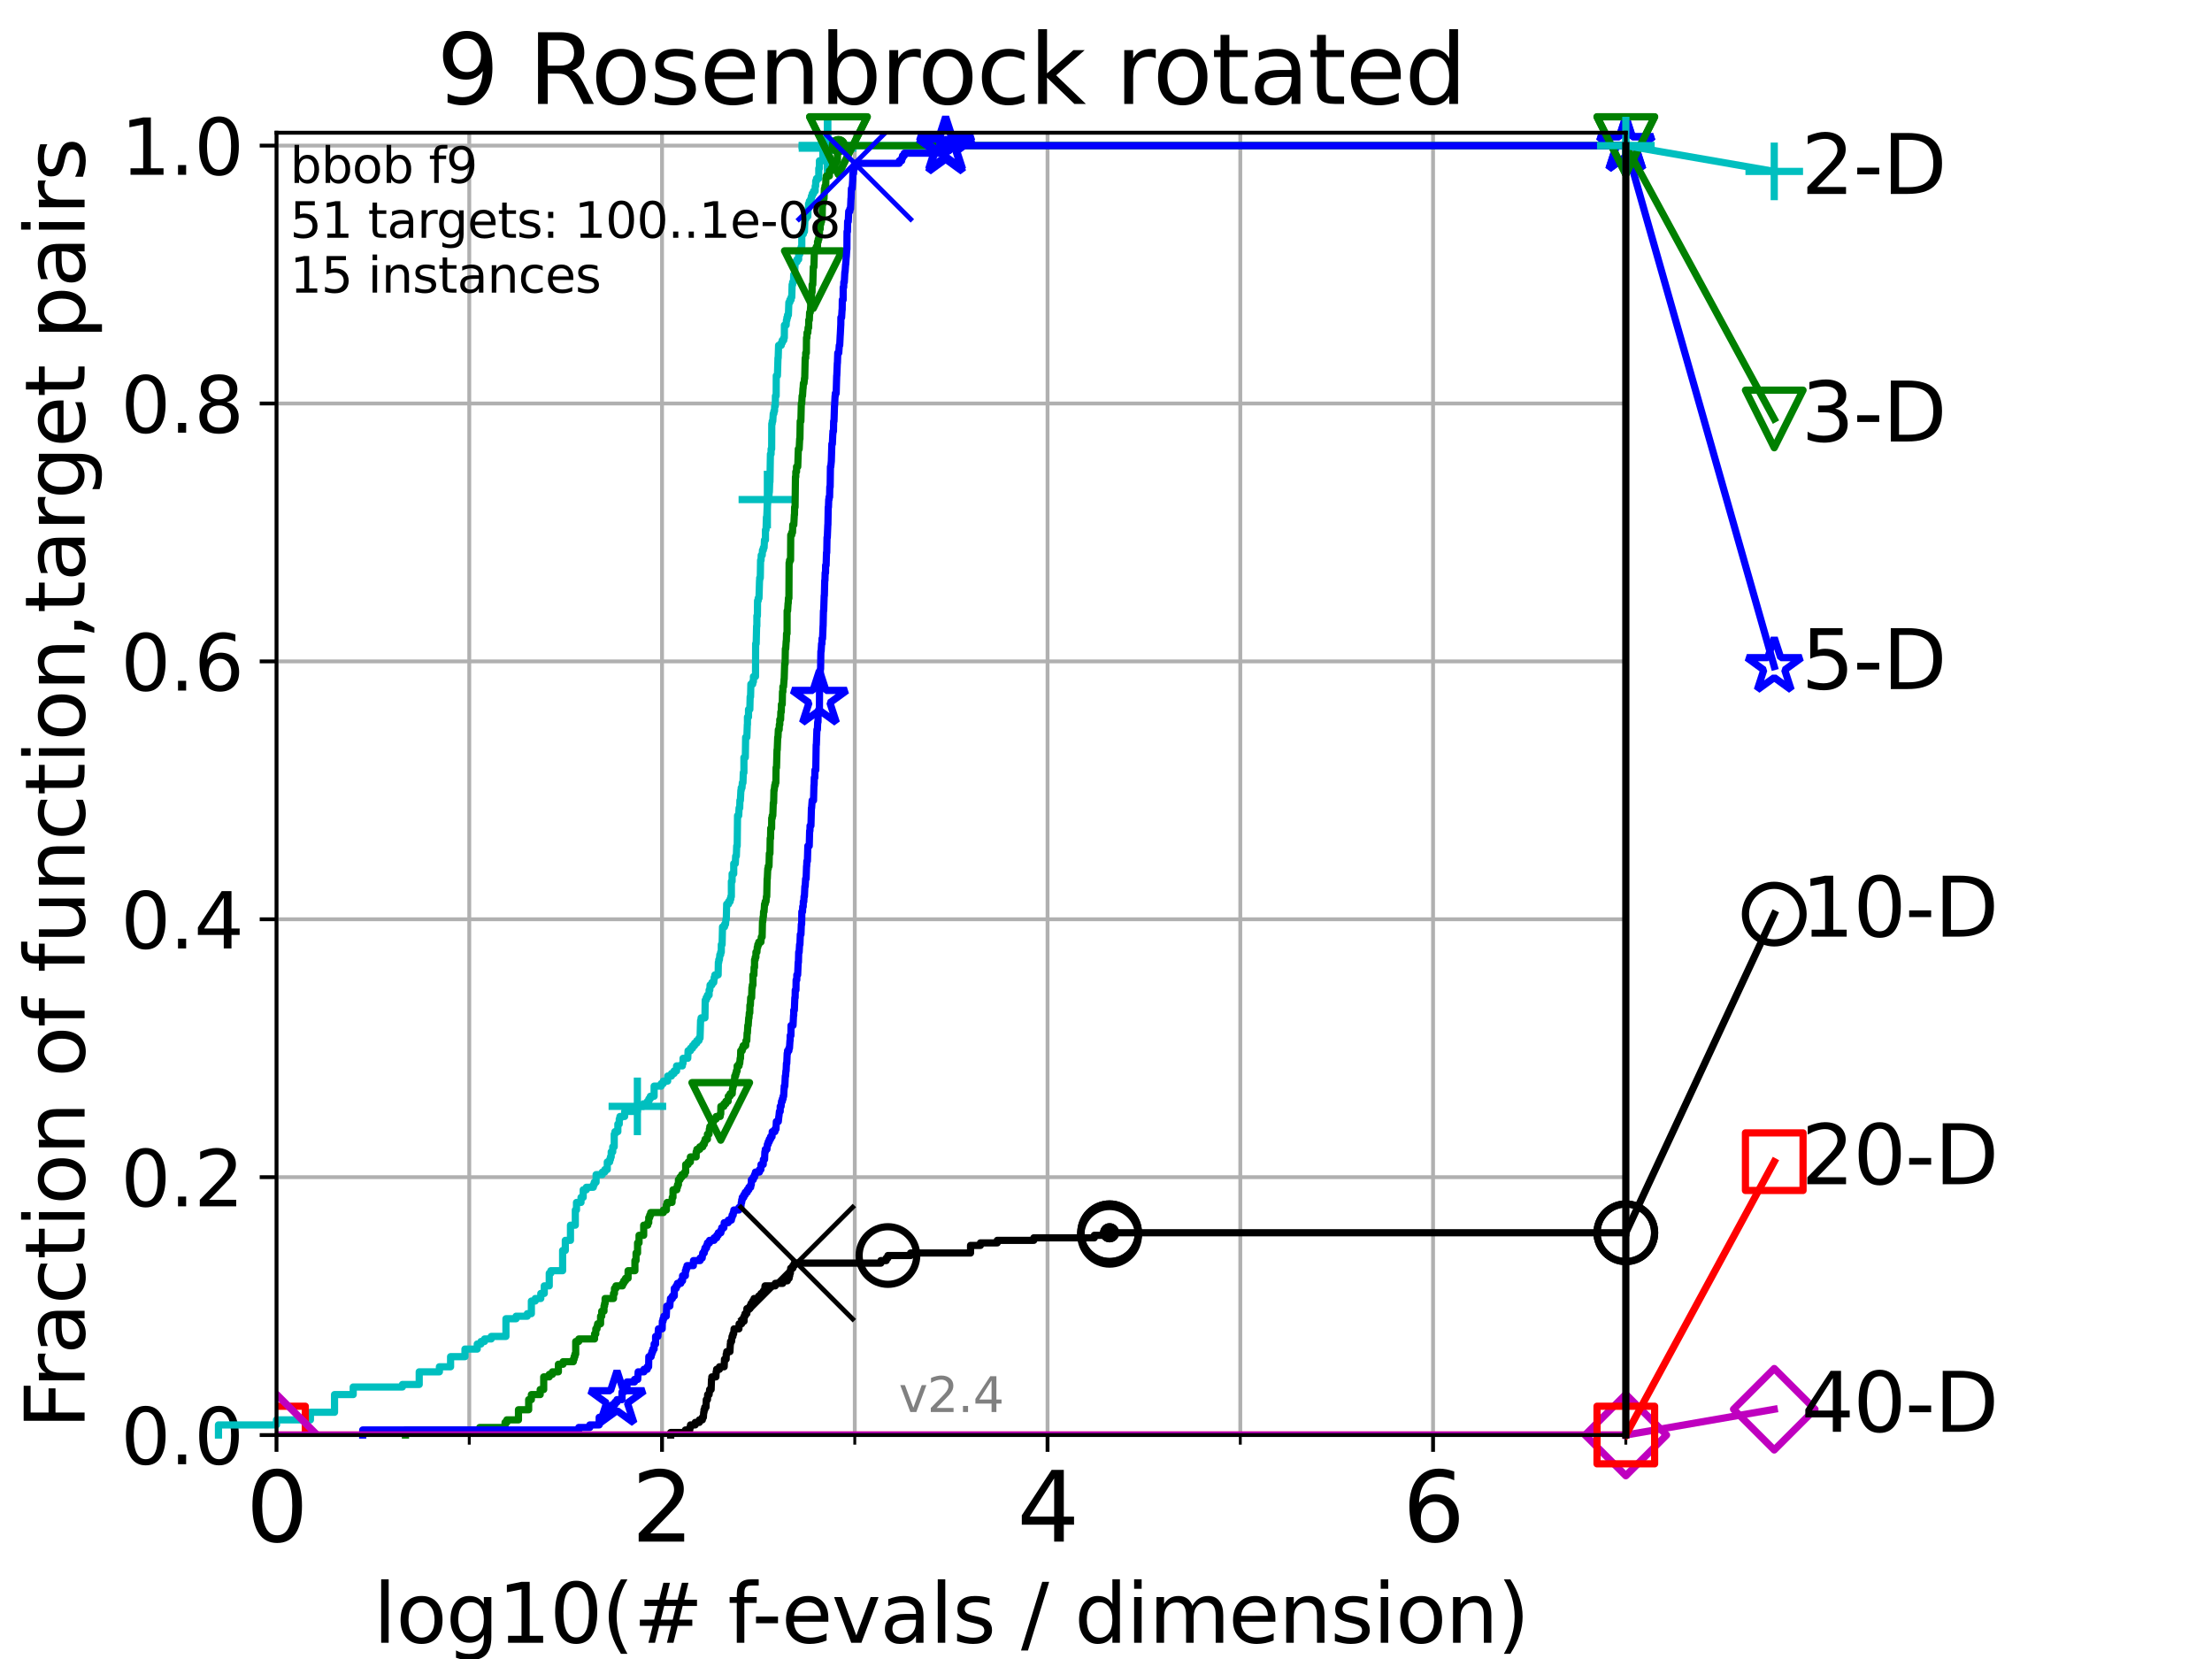 <?xml version="1.0" encoding="utf-8" standalone="no"?>
<!DOCTYPE svg PUBLIC "-//W3C//DTD SVG 1.1//EN"
  "http://www.w3.org/Graphics/SVG/1.1/DTD/svg11.dtd">
<svg height="345.6pt" version="1.1" viewBox="0 0 460.8 345.6" width="460.8pt" xmlns="http://www.w3.org/2000/svg" xmlns:xlink="http://www.w3.org/1999/xlink">
 <defs>
  <style type="text/css">*{stroke-linecap:butt;stroke-linejoin:round;}</style>
 </defs>
 <g id="figure_1">
  <g id="patch_1">
   <path d="M 0 345.6 
L 460.8 345.6 
L 460.8 0 
L 0 0 
z
" style="fill:#ffffff;"/>
  </g>
  <g id="axes_1">
   <g id="patch_2">
    <path d="M 57.6 298.944 
L 338.688 298.944 
L 338.688 27.648 
L 57.6 27.648 
z
" style="fill:#ffffff;"/>
   </g>
   <g id="matplotlib.axis_1">
    <g id="xtick_1">
     <g id="line2d_1">
      <path clip-path="url(#p60f266cd40)" d="M 57.6 298.944 
L 57.6 27.648 
" style="fill:none;stroke:#b0b0b0;stroke-linecap:square;stroke-width:0.8;"/>
     </g>
     <g id="line2d_2">
      <defs>
       <path d="M 0 0 
L 0 3.5 
" id="m1a8d7b36f0" style="stroke:#000000;stroke-width:0.8;"/>
      </defs>
      <g>
       <use style="stroke:#000000;stroke-width:0.8;" x="57.6" xlink:href="#m1a8d7b36f0" y="298.944"/>
      </g>
     </g>
     <g id="text_1">
      <!-- 0 -->
      <g transform="translate(51.237 321.141)scale(0.2 -0.2)">
       <defs>
        <path d="M 2034 4250 
Q 1547 4250 1301 3770 
Q 1056 3291 1056 2328 
Q 1056 1369 1301 889 
Q 1547 409 2034 409 
Q 2525 409 2770 889 
Q 3016 1369 3016 2328 
Q 3016 3291 2770 3770 
Q 2525 4250 2034 4250 
z
M 2034 4750 
Q 2819 4750 3233 4129 
Q 3647 3509 3647 2328 
Q 3647 1150 3233 529 
Q 2819 -91 2034 -91 
Q 1250 -91 836 529 
Q 422 1150 422 2328 
Q 422 3509 836 4129 
Q 1250 4750 2034 4750 
z
" id="DejaVuSans-30" transform="scale(0.016)"/>
       </defs>
       <use xlink:href="#DejaVuSans-30"/>
      </g>
     </g>
    </g>
    <g id="xtick_2">
     <g id="line2d_3">
      <path clip-path="url(#p60f266cd40)" d="M 137.911 298.944 
L 137.911 27.648 
" style="fill:none;stroke:#b0b0b0;stroke-linecap:square;stroke-width:0.8;"/>
     </g>
     <g id="line2d_4">
      <g>
       <use style="stroke:#000000;stroke-width:0.8;" x="137.911" xlink:href="#m1a8d7b36f0" y="298.944"/>
      </g>
     </g>
     <g id="text_2">
      <!-- 2 -->
      <g transform="translate(131.548 321.141)scale(0.2 -0.2)">
       <defs>
        <path d="M 1228 531 
L 3431 531 
L 3431 0 
L 469 0 
L 469 531 
Q 828 903 1448 1529 
Q 2069 2156 2228 2338 
Q 2531 2678 2651 2914 
Q 2772 3150 2772 3378 
Q 2772 3750 2511 3984 
Q 2250 4219 1831 4219 
Q 1534 4219 1204 4116 
Q 875 4013 500 3803 
L 500 4441 
Q 881 4594 1212 4672 
Q 1544 4750 1819 4750 
Q 2544 4750 2975 4387 
Q 3406 4025 3406 3419 
Q 3406 3131 3298 2873 
Q 3191 2616 2906 2266 
Q 2828 2175 2409 1742 
Q 1991 1309 1228 531 
z
" id="DejaVuSans-32" transform="scale(0.016)"/>
       </defs>
       <use xlink:href="#DejaVuSans-32"/>
      </g>
     </g>
    </g>
    <g id="xtick_3">
     <g id="line2d_5">
      <path clip-path="url(#p60f266cd40)" d="M 218.222 298.944 
L 218.222 27.648 
" style="fill:none;stroke:#b0b0b0;stroke-linecap:square;stroke-width:0.8;"/>
     </g>
     <g id="line2d_6">
      <g>
       <use style="stroke:#000000;stroke-width:0.8;" x="218.222" xlink:href="#m1a8d7b36f0" y="298.944"/>
      </g>
     </g>
     <g id="text_3">
      <!-- 4 -->
      <g transform="translate(211.859 321.141)scale(0.2 -0.2)">
       <defs>
        <path d="M 2419 4116 
L 825 1625 
L 2419 1625 
L 2419 4116 
z
M 2253 4666 
L 3047 4666 
L 3047 1625 
L 3713 1625 
L 3713 1100 
L 3047 1100 
L 3047 0 
L 2419 0 
L 2419 1100 
L 313 1100 
L 313 1709 
L 2253 4666 
z
" id="DejaVuSans-34" transform="scale(0.016)"/>
       </defs>
       <use xlink:href="#DejaVuSans-34"/>
      </g>
     </g>
    </g>
    <g id="xtick_4">
     <g id="line2d_7">
      <path clip-path="url(#p60f266cd40)" d="M 298.533 298.944 
L 298.533 27.648 
" style="fill:none;stroke:#b0b0b0;stroke-linecap:square;stroke-width:0.8;"/>
     </g>
     <g id="line2d_8">
      <g>
       <use style="stroke:#000000;stroke-width:0.8;" x="298.533" xlink:href="#m1a8d7b36f0" y="298.944"/>
      </g>
     </g>
     <g id="text_4">
      <!-- 6 -->
      <g transform="translate(292.17 321.141)scale(0.2 -0.2)">
       <defs>
        <path d="M 2113 2584 
Q 1688 2584 1439 2293 
Q 1191 2003 1191 1497 
Q 1191 994 1439 701 
Q 1688 409 2113 409 
Q 2538 409 2786 701 
Q 3034 994 3034 1497 
Q 3034 2003 2786 2293 
Q 2538 2584 2113 2584 
z
M 3366 4563 
L 3366 3988 
Q 3128 4100 2886 4159 
Q 2644 4219 2406 4219 
Q 1781 4219 1451 3797 
Q 1122 3375 1075 2522 
Q 1259 2794 1537 2939 
Q 1816 3084 2150 3084 
Q 2853 3084 3261 2657 
Q 3669 2231 3669 1497 
Q 3669 778 3244 343 
Q 2819 -91 2113 -91 
Q 1303 -91 875 529 
Q 447 1150 447 2328 
Q 447 3434 972 4092 
Q 1497 4750 2381 4750 
Q 2619 4750 2861 4703 
Q 3103 4656 3366 4563 
z
" id="DejaVuSans-36" transform="scale(0.016)"/>
       </defs>
       <use xlink:href="#DejaVuSans-36"/>
      </g>
     </g>
    </g>
    <g id="xtick_5">
     <g id="line2d_9">
      <path clip-path="url(#p60f266cd40)" d="M 97.755 298.944 
L 97.755 27.648 
" style="fill:none;stroke:#b0b0b0;stroke-linecap:square;stroke-width:0.8;"/>
     </g>
     <g id="line2d_10">
      <defs>
       <path d="M 0 0 
L 0 2 
" id="m7791d9c6de" style="stroke:#000000;stroke-width:0.6;"/>
      </defs>
      <g>
       <use style="stroke:#000000;stroke-width:0.6;" x="97.755" xlink:href="#m7791d9c6de" y="298.944"/>
      </g>
     </g>
    </g>
    <g id="xtick_6">
     <g id="line2d_11">
      <path clip-path="url(#p60f266cd40)" d="M 178.066 298.944 
L 178.066 27.648 
" style="fill:none;stroke:#b0b0b0;stroke-linecap:square;stroke-width:0.8;"/>
     </g>
     <g id="line2d_12">
      <g>
       <use style="stroke:#000000;stroke-width:0.6;" x="178.066" xlink:href="#m7791d9c6de" y="298.944"/>
      </g>
     </g>
    </g>
    <g id="xtick_7">
     <g id="line2d_13">
      <path clip-path="url(#p60f266cd40)" d="M 258.377 298.944 
L 258.377 27.648 
" style="fill:none;stroke:#b0b0b0;stroke-linecap:square;stroke-width:0.8;"/>
     </g>
     <g id="line2d_14">
      <g>
       <use style="stroke:#000000;stroke-width:0.6;" x="258.377" xlink:href="#m7791d9c6de" y="298.944"/>
      </g>
     </g>
    </g>
    <g id="xtick_8">
     <g id="line2d_15">
      <path clip-path="url(#p60f266cd40)" d="M 338.688 298.944 
L 338.688 27.648 
" style="fill:none;stroke:#b0b0b0;stroke-linecap:square;stroke-width:0.8;"/>
     </g>
     <g id="line2d_16">
      <g>
       <use style="stroke:#000000;stroke-width:0.6;" x="338.688" xlink:href="#m7791d9c6de" y="298.944"/>
      </g>
     </g>
    </g>
    <g id="text_5">
     <!-- log10(# f-evals / dimension) -->
     <g transform="translate(77.764 342.218)scale(0.17 -0.17)">
      <defs>
       <path d="M 603 4863 
L 1178 4863 
L 1178 0 
L 603 0 
L 603 4863 
z
" id="DejaVuSans-6c" transform="scale(0.016)"/>
       <path d="M 1959 3097 
Q 1497 3097 1228 2736 
Q 959 2375 959 1747 
Q 959 1119 1226 758 
Q 1494 397 1959 397 
Q 2419 397 2687 759 
Q 2956 1122 2956 1747 
Q 2956 2369 2687 2733 
Q 2419 3097 1959 3097 
z
M 1959 3584 
Q 2709 3584 3137 3096 
Q 3566 2609 3566 1747 
Q 3566 888 3137 398 
Q 2709 -91 1959 -91 
Q 1206 -91 779 398 
Q 353 888 353 1747 
Q 353 2609 779 3096 
Q 1206 3584 1959 3584 
z
" id="DejaVuSans-6f" transform="scale(0.016)"/>
       <path d="M 2906 1791 
Q 2906 2416 2648 2759 
Q 2391 3103 1925 3103 
Q 1463 3103 1205 2759 
Q 947 2416 947 1791 
Q 947 1169 1205 825 
Q 1463 481 1925 481 
Q 2391 481 2648 825 
Q 2906 1169 2906 1791 
z
M 3481 434 
Q 3481 -459 3084 -895 
Q 2688 -1331 1869 -1331 
Q 1566 -1331 1297 -1286 
Q 1028 -1241 775 -1147 
L 775 -588 
Q 1028 -725 1275 -790 
Q 1522 -856 1778 -856 
Q 2344 -856 2625 -561 
Q 2906 -266 2906 331 
L 2906 616 
Q 2728 306 2450 153 
Q 2172 0 1784 0 
Q 1141 0 747 490 
Q 353 981 353 1791 
Q 353 2603 747 3093 
Q 1141 3584 1784 3584 
Q 2172 3584 2450 3431 
Q 2728 3278 2906 2969 
L 2906 3500 
L 3481 3500 
L 3481 434 
z
" id="DejaVuSans-67" transform="scale(0.016)"/>
       <path d="M 794 531 
L 1825 531 
L 1825 4091 
L 703 3866 
L 703 4441 
L 1819 4666 
L 2450 4666 
L 2450 531 
L 3481 531 
L 3481 0 
L 794 0 
L 794 531 
z
" id="DejaVuSans-31" transform="scale(0.016)"/>
       <path d="M 1984 4856 
Q 1566 4138 1362 3434 
Q 1159 2731 1159 2009 
Q 1159 1288 1364 580 
Q 1569 -128 1984 -844 
L 1484 -844 
Q 1016 -109 783 600 
Q 550 1309 550 2009 
Q 550 2706 781 3412 
Q 1013 4119 1484 4856 
L 1984 4856 
z
" id="DejaVuSans-28" transform="scale(0.016)"/>
       <path d="M 3272 2816 
L 2363 2816 
L 2100 1772 
L 3016 1772 
L 3272 2816 
z
M 2803 4594 
L 2478 3297 
L 3391 3297 
L 3719 4594 
L 4219 4594 
L 3897 3297 
L 4872 3297 
L 4872 2816 
L 3775 2816 
L 3519 1772 
L 4513 1772 
L 4513 1294 
L 3397 1294 
L 3072 0 
L 2572 0 
L 2894 1294 
L 1978 1294 
L 1656 0 
L 1153 0 
L 1478 1294 
L 494 1294 
L 494 1772 
L 1594 1772 
L 1856 2816 
L 850 2816 
L 850 3297 
L 1978 3297 
L 2297 4594 
L 2803 4594 
z
" id="DejaVuSans-23" transform="scale(0.016)"/>
       <path id="DejaVuSans-20" transform="scale(0.016)"/>
       <path d="M 2375 4863 
L 2375 4384 
L 1825 4384 
Q 1516 4384 1395 4259 
Q 1275 4134 1275 3809 
L 1275 3500 
L 2222 3500 
L 2222 3053 
L 1275 3053 
L 1275 0 
L 697 0 
L 697 3053 
L 147 3053 
L 147 3500 
L 697 3500 
L 697 3744 
Q 697 4328 969 4595 
Q 1241 4863 1831 4863 
L 2375 4863 
z
" id="DejaVuSans-66" transform="scale(0.016)"/>
       <path d="M 313 2009 
L 1997 2009 
L 1997 1497 
L 313 1497 
L 313 2009 
z
" id="DejaVuSans-2d" transform="scale(0.016)"/>
       <path d="M 3597 1894 
L 3597 1613 
L 953 1613 
Q 991 1019 1311 708 
Q 1631 397 2203 397 
Q 2534 397 2845 478 
Q 3156 559 3463 722 
L 3463 178 
Q 3153 47 2828 -22 
Q 2503 -91 2169 -91 
Q 1331 -91 842 396 
Q 353 884 353 1716 
Q 353 2575 817 3079 
Q 1281 3584 2069 3584 
Q 2775 3584 3186 3129 
Q 3597 2675 3597 1894 
z
M 3022 2063 
Q 3016 2534 2758 2815 
Q 2500 3097 2075 3097 
Q 1594 3097 1305 2825 
Q 1016 2553 972 2059 
L 3022 2063 
z
" id="DejaVuSans-65" transform="scale(0.016)"/>
       <path d="M 191 3500 
L 800 3500 
L 1894 563 
L 2988 3500 
L 3597 3500 
L 2284 0 
L 1503 0 
L 191 3500 
z
" id="DejaVuSans-76" transform="scale(0.016)"/>
       <path d="M 2194 1759 
Q 1497 1759 1228 1600 
Q 959 1441 959 1056 
Q 959 750 1161 570 
Q 1363 391 1709 391 
Q 2188 391 2477 730 
Q 2766 1069 2766 1631 
L 2766 1759 
L 2194 1759 
z
M 3341 1997 
L 3341 0 
L 2766 0 
L 2766 531 
Q 2569 213 2275 61 
Q 1981 -91 1556 -91 
Q 1019 -91 701 211 
Q 384 513 384 1019 
Q 384 1609 779 1909 
Q 1175 2209 1959 2209 
L 2766 2209 
L 2766 2266 
Q 2766 2663 2505 2880 
Q 2244 3097 1772 3097 
Q 1472 3097 1187 3025 
Q 903 2953 641 2809 
L 641 3341 
Q 956 3463 1253 3523 
Q 1550 3584 1831 3584 
Q 2591 3584 2966 3190 
Q 3341 2797 3341 1997 
z
" id="DejaVuSans-61" transform="scale(0.016)"/>
       <path d="M 2834 3397 
L 2834 2853 
Q 2591 2978 2328 3040 
Q 2066 3103 1784 3103 
Q 1356 3103 1142 2972 
Q 928 2841 928 2578 
Q 928 2378 1081 2264 
Q 1234 2150 1697 2047 
L 1894 2003 
Q 2506 1872 2764 1633 
Q 3022 1394 3022 966 
Q 3022 478 2636 193 
Q 2250 -91 1575 -91 
Q 1294 -91 989 -36 
Q 684 19 347 128 
L 347 722 
Q 666 556 975 473 
Q 1284 391 1588 391 
Q 1994 391 2212 530 
Q 2431 669 2431 922 
Q 2431 1156 2273 1281 
Q 2116 1406 1581 1522 
L 1381 1569 
Q 847 1681 609 1914 
Q 372 2147 372 2553 
Q 372 3047 722 3315 
Q 1072 3584 1716 3584 
Q 2034 3584 2315 3537 
Q 2597 3491 2834 3397 
z
" id="DejaVuSans-73" transform="scale(0.016)"/>
       <path d="M 1625 4666 
L 2156 4666 
L 531 -594 
L 0 -594 
L 1625 4666 
z
" id="DejaVuSans-2f" transform="scale(0.016)"/>
       <path d="M 2906 2969 
L 2906 4863 
L 3481 4863 
L 3481 0 
L 2906 0 
L 2906 525 
Q 2725 213 2448 61 
Q 2172 -91 1784 -91 
Q 1150 -91 751 415 
Q 353 922 353 1747 
Q 353 2572 751 3078 
Q 1150 3584 1784 3584 
Q 2172 3584 2448 3432 
Q 2725 3281 2906 2969 
z
M 947 1747 
Q 947 1113 1208 752 
Q 1469 391 1925 391 
Q 2381 391 2643 752 
Q 2906 1113 2906 1747 
Q 2906 2381 2643 2742 
Q 2381 3103 1925 3103 
Q 1469 3103 1208 2742 
Q 947 2381 947 1747 
z
" id="DejaVuSans-64" transform="scale(0.016)"/>
       <path d="M 603 3500 
L 1178 3500 
L 1178 0 
L 603 0 
L 603 3500 
z
M 603 4863 
L 1178 4863 
L 1178 4134 
L 603 4134 
L 603 4863 
z
" id="DejaVuSans-69" transform="scale(0.016)"/>
       <path d="M 3328 2828 
Q 3544 3216 3844 3400 
Q 4144 3584 4550 3584 
Q 5097 3584 5394 3201 
Q 5691 2819 5691 2113 
L 5691 0 
L 5113 0 
L 5113 2094 
Q 5113 2597 4934 2840 
Q 4756 3084 4391 3084 
Q 3944 3084 3684 2787 
Q 3425 2491 3425 1978 
L 3425 0 
L 2847 0 
L 2847 2094 
Q 2847 2600 2669 2842 
Q 2491 3084 2119 3084 
Q 1678 3084 1418 2786 
Q 1159 2488 1159 1978 
L 1159 0 
L 581 0 
L 581 3500 
L 1159 3500 
L 1159 2956 
Q 1356 3278 1631 3431 
Q 1906 3584 2284 3584 
Q 2666 3584 2933 3390 
Q 3200 3197 3328 2828 
z
" id="DejaVuSans-6d" transform="scale(0.016)"/>
       <path d="M 3513 2113 
L 3513 0 
L 2938 0 
L 2938 2094 
Q 2938 2591 2744 2837 
Q 2550 3084 2163 3084 
Q 1697 3084 1428 2787 
Q 1159 2491 1159 1978 
L 1159 0 
L 581 0 
L 581 3500 
L 1159 3500 
L 1159 2956 
Q 1366 3272 1645 3428 
Q 1925 3584 2291 3584 
Q 2894 3584 3203 3211 
Q 3513 2838 3513 2113 
z
" id="DejaVuSans-6e" transform="scale(0.016)"/>
       <path d="M 513 4856 
L 1013 4856 
Q 1481 4119 1714 3412 
Q 1947 2706 1947 2009 
Q 1947 1309 1714 600 
Q 1481 -109 1013 -844 
L 513 -844 
Q 928 -128 1133 580 
Q 1338 1288 1338 2009 
Q 1338 2731 1133 3434 
Q 928 4138 513 4856 
z
" id="DejaVuSans-29" transform="scale(0.016)"/>
      </defs>
      <use xlink:href="#DejaVuSans-6c"/>
      <use x="27.783" xlink:href="#DejaVuSans-6f"/>
      <use x="88.965" xlink:href="#DejaVuSans-67"/>
      <use x="152.441" xlink:href="#DejaVuSans-31"/>
      <use x="216.064" xlink:href="#DejaVuSans-30"/>
      <use x="279.688" xlink:href="#DejaVuSans-28"/>
      <use x="318.701" xlink:href="#DejaVuSans-23"/>
      <use x="402.49" xlink:href="#DejaVuSans-20"/>
      <use x="434.277" xlink:href="#DejaVuSans-66"/>
      <use x="463.982" xlink:href="#DejaVuSans-2d"/>
      <use x="500.066" xlink:href="#DejaVuSans-65"/>
      <use x="561.59" xlink:href="#DejaVuSans-76"/>
      <use x="620.77" xlink:href="#DejaVuSans-61"/>
      <use x="682.049" xlink:href="#DejaVuSans-6c"/>
      <use x="709.832" xlink:href="#DejaVuSans-73"/>
      <use x="761.932" xlink:href="#DejaVuSans-20"/>
      <use x="793.719" xlink:href="#DejaVuSans-2f"/>
      <use x="827.41" xlink:href="#DejaVuSans-20"/>
      <use x="859.197" xlink:href="#DejaVuSans-64"/>
      <use x="922.674" xlink:href="#DejaVuSans-69"/>
      <use x="950.457" xlink:href="#DejaVuSans-6d"/>
      <use x="1047.869" xlink:href="#DejaVuSans-65"/>
      <use x="1109.393" xlink:href="#DejaVuSans-6e"/>
      <use x="1172.771" xlink:href="#DejaVuSans-73"/>
      <use x="1224.871" xlink:href="#DejaVuSans-69"/>
      <use x="1252.654" xlink:href="#DejaVuSans-6f"/>
      <use x="1313.836" xlink:href="#DejaVuSans-6e"/>
      <use x="1377.215" xlink:href="#DejaVuSans-29"/>
     </g>
    </g>
   </g>
   <g id="matplotlib.axis_2">
    <g id="ytick_1">
     <g id="line2d_17">
      <path clip-path="url(#p60f266cd40)" d="M 57.6 298.944 
L 338.688 298.944 
" style="fill:none;stroke:#b0b0b0;stroke-linecap:square;stroke-width:0.8;"/>
     </g>
     <g id="line2d_18">
      <defs>
       <path d="M 0 0 
L -3.5 0 
" id="m33d89615a0" style="stroke:#000000;stroke-width:0.8;"/>
      </defs>
      <g>
       <use style="stroke:#000000;stroke-width:0.8;" x="57.6" xlink:href="#m33d89615a0" y="298.944"/>
      </g>
     </g>
     <g id="text_6">
      <!-- 0.0 -->
      <g transform="translate(25.155 305.023)scale(0.16 -0.16)">
       <defs>
        <path d="M 684 794 
L 1344 794 
L 1344 0 
L 684 0 
L 684 794 
z
" id="DejaVuSans-2e" transform="scale(0.016)"/>
       </defs>
       <use xlink:href="#DejaVuSans-30"/>
       <use x="63.623" xlink:href="#DejaVuSans-2e"/>
       <use x="95.41" xlink:href="#DejaVuSans-30"/>
      </g>
     </g>
    </g>
    <g id="ytick_2">
     <g id="line2d_19">
      <path clip-path="url(#p60f266cd40)" d="M 57.6 245.222 
L 338.688 245.222 
" style="fill:none;stroke:#b0b0b0;stroke-linecap:square;stroke-width:0.8;"/>
     </g>
     <g id="line2d_20">
      <g>
       <use style="stroke:#000000;stroke-width:0.8;" x="57.6" xlink:href="#m33d89615a0" y="245.222"/>
      </g>
     </g>
     <g id="text_7">
      <!-- 0.2 -->
      <g transform="translate(25.155 251.301)scale(0.16 -0.16)">
       <use xlink:href="#DejaVuSans-30"/>
       <use x="63.623" xlink:href="#DejaVuSans-2e"/>
       <use x="95.41" xlink:href="#DejaVuSans-32"/>
      </g>
     </g>
    </g>
    <g id="ytick_3">
     <g id="line2d_21">
      <path clip-path="url(#p60f266cd40)" d="M 57.6 191.5 
L 338.688 191.5 
" style="fill:none;stroke:#b0b0b0;stroke-linecap:square;stroke-width:0.8;"/>
     </g>
     <g id="line2d_22">
      <g>
       <use style="stroke:#000000;stroke-width:0.8;" x="57.6" xlink:href="#m33d89615a0" y="191.5"/>
      </g>
     </g>
     <g id="text_8">
      <!-- 0.4 -->
      <g transform="translate(25.155 197.579)scale(0.16 -0.16)">
       <use xlink:href="#DejaVuSans-30"/>
       <use x="63.623" xlink:href="#DejaVuSans-2e"/>
       <use x="95.41" xlink:href="#DejaVuSans-34"/>
      </g>
     </g>
    </g>
    <g id="ytick_4">
     <g id="line2d_23">
      <path clip-path="url(#p60f266cd40)" d="M 57.6 137.778 
L 338.688 137.778 
" style="fill:none;stroke:#b0b0b0;stroke-linecap:square;stroke-width:0.8;"/>
     </g>
     <g id="line2d_24">
      <g>
       <use style="stroke:#000000;stroke-width:0.8;" x="57.6" xlink:href="#m33d89615a0" y="137.778"/>
      </g>
     </g>
     <g id="text_9">
      <!-- 0.6 -->
      <g transform="translate(25.155 143.857)scale(0.16 -0.16)">
       <use xlink:href="#DejaVuSans-30"/>
       <use x="63.623" xlink:href="#DejaVuSans-2e"/>
       <use x="95.41" xlink:href="#DejaVuSans-36"/>
      </g>
     </g>
    </g>
    <g id="ytick_5">
     <g id="line2d_25">
      <path clip-path="url(#p60f266cd40)" d="M 57.6 84.056 
L 338.688 84.056 
" style="fill:none;stroke:#b0b0b0;stroke-linecap:square;stroke-width:0.8;"/>
     </g>
     <g id="line2d_26">
      <g>
       <use style="stroke:#000000;stroke-width:0.8;" x="57.6" xlink:href="#m33d89615a0" y="84.056"/>
      </g>
     </g>
     <g id="text_10">
      <!-- 0.8 -->
      <g transform="translate(25.155 90.135)scale(0.16 -0.16)">
       <defs>
        <path d="M 2034 2216 
Q 1584 2216 1326 1975 
Q 1069 1734 1069 1313 
Q 1069 891 1326 650 
Q 1584 409 2034 409 
Q 2484 409 2743 651 
Q 3003 894 3003 1313 
Q 3003 1734 2745 1975 
Q 2488 2216 2034 2216 
z
M 1403 2484 
Q 997 2584 770 2862 
Q 544 3141 544 3541 
Q 544 4100 942 4425 
Q 1341 4750 2034 4750 
Q 2731 4750 3128 4425 
Q 3525 4100 3525 3541 
Q 3525 3141 3298 2862 
Q 3072 2584 2669 2484 
Q 3125 2378 3379 2068 
Q 3634 1759 3634 1313 
Q 3634 634 3220 271 
Q 2806 -91 2034 -91 
Q 1263 -91 848 271 
Q 434 634 434 1313 
Q 434 1759 690 2068 
Q 947 2378 1403 2484 
z
M 1172 3481 
Q 1172 3119 1398 2916 
Q 1625 2713 2034 2713 
Q 2441 2713 2670 2916 
Q 2900 3119 2900 3481 
Q 2900 3844 2670 4047 
Q 2441 4250 2034 4250 
Q 1625 4250 1398 4047 
Q 1172 3844 1172 3481 
z
" id="DejaVuSans-38" transform="scale(0.016)"/>
       </defs>
       <use xlink:href="#DejaVuSans-30"/>
       <use x="63.623" xlink:href="#DejaVuSans-2e"/>
       <use x="95.41" xlink:href="#DejaVuSans-38"/>
      </g>
     </g>
    </g>
    <g id="ytick_6">
     <g id="line2d_27">
      <path clip-path="url(#p60f266cd40)" d="M 57.6 30.334 
L 338.688 30.334 
" style="fill:none;stroke:#b0b0b0;stroke-linecap:square;stroke-width:0.8;"/>
     </g>
     <g id="line2d_28">
      <g>
       <use style="stroke:#000000;stroke-width:0.8;" x="57.6" xlink:href="#m33d89615a0" y="30.334"/>
      </g>
     </g>
     <g id="text_11">
      <!-- 1.0 -->
      <g transform="translate(25.155 36.413)scale(0.16 -0.16)">
       <use xlink:href="#DejaVuSans-31"/>
       <use x="63.623" xlink:href="#DejaVuSans-2e"/>
       <use x="95.41" xlink:href="#DejaVuSans-30"/>
      </g>
     </g>
    </g>
    <g id="text_12">
     <!-- Fraction of function,target pairs -->
     <g transform="translate(17.62 297.681)rotate(-90)scale(0.17 -0.17)">
      <defs>
       <path d="M 628 4666 
L 3309 4666 
L 3309 4134 
L 1259 4134 
L 1259 2759 
L 3109 2759 
L 3109 2228 
L 1259 2228 
L 1259 0 
L 628 0 
L 628 4666 
z
" id="DejaVuSans-46" transform="scale(0.016)"/>
       <path d="M 2631 2963 
Q 2534 3019 2420 3045 
Q 2306 3072 2169 3072 
Q 1681 3072 1420 2755 
Q 1159 2438 1159 1844 
L 1159 0 
L 581 0 
L 581 3500 
L 1159 3500 
L 1159 2956 
Q 1341 3275 1631 3429 
Q 1922 3584 2338 3584 
Q 2397 3584 2469 3576 
Q 2541 3569 2628 3553 
L 2631 2963 
z
" id="DejaVuSans-72" transform="scale(0.016)"/>
       <path d="M 3122 3366 
L 3122 2828 
Q 2878 2963 2633 3030 
Q 2388 3097 2138 3097 
Q 1578 3097 1268 2742 
Q 959 2388 959 1747 
Q 959 1106 1268 751 
Q 1578 397 2138 397 
Q 2388 397 2633 464 
Q 2878 531 3122 666 
L 3122 134 
Q 2881 22 2623 -34 
Q 2366 -91 2075 -91 
Q 1284 -91 818 406 
Q 353 903 353 1747 
Q 353 2603 823 3093 
Q 1294 3584 2113 3584 
Q 2378 3584 2631 3529 
Q 2884 3475 3122 3366 
z
" id="DejaVuSans-63" transform="scale(0.016)"/>
       <path d="M 1172 4494 
L 1172 3500 
L 2356 3500 
L 2356 3053 
L 1172 3053 
L 1172 1153 
Q 1172 725 1289 603 
Q 1406 481 1766 481 
L 2356 481 
L 2356 0 
L 1766 0 
Q 1100 0 847 248 
Q 594 497 594 1153 
L 594 3053 
L 172 3053 
L 172 3500 
L 594 3500 
L 594 4494 
L 1172 4494 
z
" id="DejaVuSans-74" transform="scale(0.016)"/>
       <path d="M 544 1381 
L 544 3500 
L 1119 3500 
L 1119 1403 
Q 1119 906 1312 657 
Q 1506 409 1894 409 
Q 2359 409 2629 706 
Q 2900 1003 2900 1516 
L 2900 3500 
L 3475 3500 
L 3475 0 
L 2900 0 
L 2900 538 
Q 2691 219 2414 64 
Q 2138 -91 1772 -91 
Q 1169 -91 856 284 
Q 544 659 544 1381 
z
M 1991 3584 
L 1991 3584 
z
" id="DejaVuSans-75" transform="scale(0.016)"/>
       <path d="M 750 794 
L 1409 794 
L 1409 256 
L 897 -744 
L 494 -744 
L 750 256 
L 750 794 
z
" id="DejaVuSans-2c" transform="scale(0.016)"/>
       <path d="M 1159 525 
L 1159 -1331 
L 581 -1331 
L 581 3500 
L 1159 3500 
L 1159 2969 
Q 1341 3281 1617 3432 
Q 1894 3584 2278 3584 
Q 2916 3584 3314 3078 
Q 3713 2572 3713 1747 
Q 3713 922 3314 415 
Q 2916 -91 2278 -91 
Q 1894 -91 1617 61 
Q 1341 213 1159 525 
z
M 3116 1747 
Q 3116 2381 2855 2742 
Q 2594 3103 2138 3103 
Q 1681 3103 1420 2742 
Q 1159 2381 1159 1747 
Q 1159 1113 1420 752 
Q 1681 391 2138 391 
Q 2594 391 2855 752 
Q 3116 1113 3116 1747 
z
" id="DejaVuSans-70" transform="scale(0.016)"/>
      </defs>
      <use xlink:href="#DejaVuSans-46"/>
      <use x="50.27" xlink:href="#DejaVuSans-72"/>
      <use x="91.383" xlink:href="#DejaVuSans-61"/>
      <use x="152.662" xlink:href="#DejaVuSans-63"/>
      <use x="207.643" xlink:href="#DejaVuSans-74"/>
      <use x="246.852" xlink:href="#DejaVuSans-69"/>
      <use x="274.635" xlink:href="#DejaVuSans-6f"/>
      <use x="335.816" xlink:href="#DejaVuSans-6e"/>
      <use x="399.195" xlink:href="#DejaVuSans-20"/>
      <use x="430.982" xlink:href="#DejaVuSans-6f"/>
      <use x="492.164" xlink:href="#DejaVuSans-66"/>
      <use x="527.369" xlink:href="#DejaVuSans-20"/>
      <use x="559.156" xlink:href="#DejaVuSans-66"/>
      <use x="594.361" xlink:href="#DejaVuSans-75"/>
      <use x="657.74" xlink:href="#DejaVuSans-6e"/>
      <use x="721.119" xlink:href="#DejaVuSans-63"/>
      <use x="776.1" xlink:href="#DejaVuSans-74"/>
      <use x="815.309" xlink:href="#DejaVuSans-69"/>
      <use x="843.092" xlink:href="#DejaVuSans-6f"/>
      <use x="904.273" xlink:href="#DejaVuSans-6e"/>
      <use x="967.652" xlink:href="#DejaVuSans-2c"/>
      <use x="999.439" xlink:href="#DejaVuSans-74"/>
      <use x="1038.648" xlink:href="#DejaVuSans-61"/>
      <use x="1099.928" xlink:href="#DejaVuSans-72"/>
      <use x="1139.291" xlink:href="#DejaVuSans-67"/>
      <use x="1202.768" xlink:href="#DejaVuSans-65"/>
      <use x="1264.291" xlink:href="#DejaVuSans-74"/>
      <use x="1303.5" xlink:href="#DejaVuSans-20"/>
      <use x="1335.287" xlink:href="#DejaVuSans-70"/>
      <use x="1398.764" xlink:href="#DejaVuSans-61"/>
      <use x="1460.043" xlink:href="#DejaVuSans-69"/>
      <use x="1487.826" xlink:href="#DejaVuSans-72"/>
      <use x="1528.939" xlink:href="#DejaVuSans-73"/>
     </g>
    </g>
   </g>
   <g id="line2d_29">
    <defs>
     <path d="M 0 1.5 
C 0.398 1.5 0.779 1.342 1.061 1.061 
C 1.342 0.779 1.5 0.398 1.5 0 
C 1.5 -0.398 1.342 -0.779 1.061 -1.061 
C 0.779 -1.342 0.398 -1.5 0 -1.5 
C -0.398 -1.5 -0.779 -1.342 -1.061 -1.061 
C -1.342 -0.779 -1.5 -0.398 -1.5 0 
C -1.5 0.398 -1.342 0.779 -1.061 1.061 
C -0.779 1.342 -0.398 1.5 0 1.5 
z
" id="m9db2cafd58" style="stroke:#00bfbf;"/>
    </defs>
    <g>
     <use style="fill:#00bfbf;stroke:#00bfbf;" x="172.386" xlink:href="#m9db2cafd58" y="30.334"/>
     <use style="fill:#00bfbf;stroke:#00bfbf;" x="172.386" xlink:href="#m9db2cafd58" y="30.334"/>
    </g>
   </g>
   <g id="line2d_30">
    <path d="M 45.512 298.944 
L 45.512 296.837 
L 57.6 296.837 
L 57.6 295.784 
L 64.671 295.784 
L 64.671 294.204 
L 69.688 294.204 
L 69.688 290.517 
L 73.579 290.517 
L 73.579 288.937 
L 83.83 288.937 
L 83.83 288.41 
L 87.33 288.41 
L 87.33 285.777 
L 91.535 285.777 
L 91.535 284.723 
L 93.864 284.723 
L 93.864 282.617 
L 96.861 282.617 
L 96.861 281.037 
L 99.418 281.037 
L 99.418 279.983 
L 100.193 279.983 
L 100.193 279.457 
L 100.935 279.457 
L 100.935 278.93 
L 102.331 278.93 
L 102.331 278.403 
L 105.398 278.403 
L 105.398 274.716 
L 107.515 274.716 
L 107.515 274.19 
L 109.843 274.19 
L 109.843 273.663 
L 110.694 273.663 
L 110.694 271.03 
L 111.506 271.03 
L 111.506 270.503 
L 112.656 270.503 
L 112.656 269.45 
L 113.383 269.45 
L 113.383 267.87 
L 114.419 267.87 
L 114.419 265.236 
L 114.751 265.236 
L 114.751 264.709 
L 117.203 264.709 
L 117.203 260.496 
L 117.765 260.496 
L 117.765 258.389 
L 118.839 258.389 
L 118.839 255.229 
L 119.85 255.229 
L 119.85 252.069 
L 120.094 252.069 
L 120.094 250.489 
L 121.037 250.489 
L 121.037 249.436 
L 121.49 249.436 
L 121.49 247.855 
L 122.148 247.855 
L 122.148 247.329 
L 123.594 247.329 
L 123.594 246.802 
L 123.791 246.802 
L 123.791 246.275 
L 124.178 246.275 
L 124.178 244.695 
L 125.471 244.695 
L 125.471 244.169 
L 125.996 244.169 
L 125.996 243.642 
L 126.507 243.642 
L 126.507 242.062 
L 127.003 242.062 
L 127.003 241.535 
L 127.165 241.535 
L 127.165 241.009 
L 127.326 241.009 
L 127.326 239.955 
L 127.643 239.955 
L 127.643 238.902 
L 127.954 238.902 
L 127.954 236.268 
L 128.108 236.268 
L 128.108 235.742 
L 128.709 235.742 
L 128.709 234.162 
L 129.002 234.162 
L 129.002 233.108 
L 129.147 233.108 
L 129.147 232.582 
L 130.128 232.582 
L 130.128 231.528 
L 132.777 231.528 
L 132.777 230.475 
L 134.019 230.475 
L 134.019 229.948 
L 134.87 229.948 
L 134.87 229.421 
L 135.179 229.421 
L 135.179 228.895 
L 135.482 228.895 
L 135.482 228.368 
L 136.266 228.368 
L 136.266 226.261 
L 137.736 226.261 
L 137.736 225.735 
L 138.171 225.735 
L 138.171 225.208 
L 139.091 225.208 
L 139.091 224.155 
L 139.887 224.155 
L 139.887 223.628 
L 140.424 223.628 
L 140.424 223.101 
L 140.944 223.101 
L 140.944 222.048 
L 142.148 222.048 
L 142.148 221.521 
L 142.284 221.521 
L 142.284 220.468 
L 143.273 220.468 
L 143.337 218.888 
L 143.841 218.888 
L 143.841 218.361 
L 144.27 218.361 
L 144.27 217.834 
L 144.689 217.834 
L 144.689 217.308 
L 145.155 217.308 
L 145.155 216.781 
L 145.61 216.781 
L 145.61 216.254 
L 145.833 216.254 
L 145.943 212.567 
L 146.053 212.567 
L 146.053 212.041 
L 146.854 212.041 
L 146.906 208.354 
L 147.113 208.354 
L 147.113 207.827 
L 147.369 207.827 
L 147.369 207.301 
L 147.72 207.301 
L 147.72 206.247 
L 147.868 206.247 
L 147.918 205.194 
L 148.306 205.194 
L 148.306 204.667 
L 148.686 204.667 
L 148.78 203.614 
L 148.92 203.614 
L 148.92 203.087 
L 149.602 203.087 
L 149.647 200.454 
L 149.735 200.454 
L 149.735 199.927 
L 149.868 199.927 
L 149.955 198.874 
L 150.129 198.874 
L 150.129 198.347 
L 150.258 198.347 
L 150.258 196.767 
L 150.429 196.767 
L 150.514 193.08 
L 150.933 193.08 
L 150.933 192.553 
L 151.138 192.553 
L 151.219 191.5 
L 151.301 191.5 
L 151.381 188.34 
L 151.779 188.34 
L 151.779 187.813 
L 152.092 187.813 
L 152.092 187.287 
L 152.246 187.287 
L 152.246 186.76 
L 152.36 186.76 
L 152.36 183.6 
L 152.512 183.6 
L 152.512 182.02 
L 152.848 182.02 
L 152.848 179.913 
L 153.178 179.913 
L 153.251 178.333 
L 153.395 178.333 
L 153.467 176.226 
L 153.574 176.226 
L 153.644 169.906 
L 153.89 169.906 
L 153.96 168.326 
L 154.098 168.326 
L 154.133 166.746 
L 154.236 166.746 
L 154.338 164.639 
L 154.406 164.639 
L 154.406 164.112 
L 154.574 164.112 
L 154.641 163.059 
L 154.774 163.059 
L 154.841 160.952 
L 154.972 160.952 
L 154.972 157.792 
L 155.265 157.792 
L 155.329 153.579 
L 155.584 153.579 
L 155.679 150.945 
L 155.71 150.945 
L 155.71 149.365 
L 155.929 149.365 
L 155.929 147.785 
L 156.206 147.785 
L 156.267 145.152 
L 156.358 145.152 
L 156.418 142.518 
L 156.806 142.518 
L 156.806 141.992 
L 156.953 141.992 
L 156.953 140.938 
L 157.387 140.938 
L 157.415 134.091 
L 157.529 134.091 
L 157.614 130.404 
L 157.67 130.404 
L 157.67 128.298 
L 157.782 128.298 
L 157.81 125.138 
L 157.948 125.138 
L 157.948 124.611 
L 158.113 124.611 
L 158.223 120.924 
L 158.25 120.924 
L 158.25 120.397 
L 158.385 120.397 
L 158.439 116.711 
L 158.546 116.711 
L 158.573 115.657 
L 158.785 115.657 
L 158.837 114.604 
L 159.02 114.604 
L 159.02 114.077 
L 159.176 114.077 
L 159.253 112.497 
L 159.457 112.497 
L 159.457 110.39 
L 159.583 110.39 
L 159.658 107.757 
L 159.733 107.757 
L 159.833 105.124 
L 159.858 105.124 
L 159.956 103.543 
L 160.152 103.543 
L 160.249 102.49 
L 160.274 102.49 
L 160.346 100.383 
L 160.394 100.383 
L 160.49 94.59 
L 160.633 94.59 
L 160.633 93.536 
L 160.751 93.536 
L 160.774 88.27 
L 160.868 88.27 
L 160.868 87.743 
L 160.985 87.743 
L 161.077 86.163 
L 161.215 86.163 
L 161.215 85.636 
L 161.352 85.636 
L 161.375 84.583 
L 161.511 84.583 
L 161.533 82.476 
L 161.69 82.476 
L 161.712 78.263 
L 161.956 78.263 
L 162.065 74.576 
L 162.109 74.576 
L 162.195 71.942 
L 162.75 71.942 
L 162.75 71.416 
L 162.958 71.416 
L 162.958 70.889 
L 163.267 70.889 
L 163.267 70.362 
L 163.389 70.362 
L 163.409 67.729 
L 163.769 67.729 
L 163.828 66.675 
L 163.926 66.675 
L 163.926 66.149 
L 164.063 66.149 
L 164.063 65.622 
L 164.238 65.622 
L 164.334 62.989 
L 164.543 62.989 
L 164.543 62.462 
L 164.788 62.462 
L 164.788 61.935 
L 164.936 61.935 
L 165.01 59.302 
L 165.12 59.302 
L 165.12 58.775 
L 165.303 58.775 
L 165.339 57.195 
L 165.537 57.195 
L 165.644 54.562 
L 166.031 54.562 
L 166.031 54.035 
L 166.375 54.035 
L 166.375 52.982 
L 166.595 52.982 
L 166.679 51.928 
L 166.912 51.928 
L 166.912 51.402 
L 167.027 51.402 
L 167.027 48.768 
L 167.353 48.768 
L 167.353 48.241 
L 167.577 48.241 
L 167.688 45.608 
L 167.892 45.608 
L 167.892 45.081 
L 168.279 45.081 
L 168.324 43.501 
L 168.431 43.501 
L 168.431 42.448 
L 168.597 42.448 
L 168.597 41.921 
L 168.894 41.921 
L 168.894 41.395 
L 169.027 41.395 
L 169.027 40.868 
L 169.201 40.868 
L 169.201 40.341 
L 169.475 40.341 
L 169.475 39.814 
L 169.814 39.814 
L 169.814 38.761 
L 169.925 38.761 
L 169.925 37.708 
L 170.092 37.708 
L 170.092 37.181 
L 170.567 37.181 
L 170.567 35.074 
L 170.701 35.074 
L 170.701 33.494 
L 171.417 33.494 
L 171.417 30.861 
L 172.386 30.861 
L 172.386 30.334 
L 338.688 30.334 
L 338.688 30.334 
" style="fill:none;stroke:#00bfbf;stroke-linecap:square;stroke-width:1.5;"/>
   </g>
   <g id="line2d_31">
    <defs>
     <path d="M -6 0 
L 6 0 
M 0 6 
L 0 -6 
" id="m6de9e6c5c6" style="stroke:#00bfbf;stroke-width:1.5;"/>
    </defs>
    <g>
     <use style="fill-opacity:0;stroke:#00bfbf;stroke-width:1.5;" x="132.777" xlink:href="#m6de9e6c5c6" y="230.475"/>
     <use style="fill-opacity:0;stroke:#00bfbf;stroke-width:1.5;" x="159.858" xlink:href="#m6de9e6c5c6" y="104.07"/>
     <use style="fill-opacity:0;stroke:#00bfbf;stroke-width:1.5;" x="172.386" xlink:href="#m6de9e6c5c6" y="30.861"/>
     <use style="fill-opacity:0;stroke:#00bfbf;stroke-width:1.5;" x="172.386" xlink:href="#m6de9e6c5c6" y="30.334"/>
     <use style="fill-opacity:0;stroke:#00bfbf;stroke-width:1.5;" x="172.386" xlink:href="#m6de9e6c5c6" y="30.334"/>
     <use style="fill-opacity:0;stroke:#00bfbf;stroke-width:1.5;" x="338.688" xlink:href="#m6de9e6c5c6" y="30.334"/>
    </g>
   </g>
   <g id="line2d_32">
    <path style="fill:none;stroke:#00bfbf;stroke-linecap:square;stroke-width:1.5;"/>
    <g/>
   </g>
   <g id="line2d_33">
    <defs>
     <path d="M 0 1.5 
C 0.398 1.5 0.779 1.342 1.061 1.061 
C 1.342 0.779 1.5 0.398 1.5 0 
C 1.5 -0.398 1.342 -0.779 1.061 -1.061 
C 0.779 -1.342 0.398 -1.5 0 -1.5 
C -0.398 -1.5 -0.779 -1.342 -1.061 -1.061 
C -1.342 -0.779 -1.5 -0.398 -1.5 0 
C -1.5 0.398 -1.342 0.779 -1.061 1.061 
C -0.779 1.342 -0.398 1.5 0 1.5 
z
" id="m75a9ca9c7f" style="stroke:#008000;"/>
    </defs>
    <g>
     <use style="fill:#008000;stroke:#008000;" x="174.662" xlink:href="#m75a9ca9c7f" y="30.334"/>
     <use style="fill:#008000;stroke:#008000;" x="174.662" xlink:href="#m75a9ca9c7f" y="30.334"/>
    </g>
   </g>
   <g id="line2d_34">
    <path d="M 84.464 298.944 
L 84.464 297.891 
L 99.938 297.891 
L 99.938 297.364 
L 105.21 297.364 
L 105.21 296.311 
L 105.585 296.311 
L 105.585 295.784 
L 108.006 295.784 
L 108.006 293.677 
L 110.132 293.677 
L 110.132 291.57 
L 110.694 291.57 
L 110.694 290.517 
L 112.532 290.517 
L 112.532 289.464 
L 113.264 289.464 
L 113.264 286.83 
L 114.419 286.83 
L 114.419 286.304 
L 115.077 286.304 
L 115.077 285.777 
L 116.323 285.777 
L 116.323 284.197 
L 117.298 284.197 
L 117.298 283.67 
L 119.436 283.67 
L 119.436 283.143 
L 119.603 283.143 
L 119.603 282.617 
L 119.768 282.617 
L 119.768 282.09 
L 119.932 282.09 
L 119.932 279.457 
L 120.572 279.457 
L 120.572 278.93 
L 123.856 278.93 
L 123.856 277.877 
L 124.114 277.877 
L 124.114 276.823 
L 124.369 276.823 
L 124.369 276.296 
L 124.495 276.296 
L 124.495 275.77 
L 125.111 275.77 
L 125.111 274.19 
L 125.352 274.19 
L 125.352 273.136 
L 125.823 273.136 
L 125.823 272.083 
L 125.939 272.083 
L 125.939 271.556 
L 126.054 271.556 
L 126.054 270.503 
L 127.799 270.503 
L 127.799 269.45 
L 128.006 269.45 
L 128.006 268.396 
L 128.311 268.396 
L 128.311 267.87 
L 129.668 267.87 
L 129.668 267.343 
L 129.945 267.343 
L 129.945 266.816 
L 130.309 266.816 
L 130.309 266.289 
L 130.84 266.289 
L 130.84 264.709 
L 132.263 264.709 
L 132.263 262.603 
L 132.502 262.603 
L 132.502 261.023 
L 132.816 261.023 
L 132.816 258.916 
L 133.125 258.916 
L 133.125 257.336 
L 134.092 257.336 
L 134.092 255.229 
L 134.939 255.229 
L 134.939 254.702 
L 135.145 254.702 
L 135.145 253.649 
L 135.348 253.649 
L 135.348 253.122 
L 135.549 253.122 
L 135.549 252.596 
L 138.199 252.596 
L 138.199 252.069 
L 138.817 252.069 
L 138.817 251.016 
L 138.982 251.016 
L 138.982 250.489 
L 139.991 250.489 
L 140.042 249.436 
L 140.196 249.436 
L 140.196 247.855 
L 140.993 247.855 
L 140.993 247.329 
L 141.139 247.329 
L 141.139 246.802 
L 141.331 246.802 
L 141.331 245.749 
L 141.662 245.749 
L 141.662 245.222 
L 142.033 245.222 
L 142.033 244.695 
L 142.62 244.695 
L 142.62 244.169 
L 142.84 244.169 
L 142.84 242.589 
L 143.358 242.589 
L 143.358 242.062 
L 143.82 242.062 
L 143.82 241.009 
L 145.021 241.009 
L 145.021 239.955 
L 145.175 239.955 
L 145.175 239.428 
L 145.777 239.428 
L 145.777 238.902 
L 146.396 238.902 
L 146.396 238.375 
L 146.714 238.375 
L 146.714 237.848 
L 146.889 237.848 
L 146.889 237.322 
L 147.369 237.322 
L 147.369 236.268 
L 147.703 236.268 
L 147.77 235.215 
L 147.868 235.215 
L 147.868 234.688 
L 148.226 234.688 
L 148.226 234.162 
L 148.45 234.162 
L 148.45 233.635 
L 148.671 233.635 
L 148.671 233.108 
L 149.196 233.108 
L 149.196 232.582 
L 150.028 232.582 
L 150.028 232.055 
L 150.144 232.055 
L 150.172 230.475 
L 150.794 230.475 
L 150.794 229.948 
L 151.206 229.948 
L 151.206 229.421 
L 151.687 229.421 
L 151.714 228.368 
L 152.079 228.368 
L 152.079 227.841 
L 152.537 227.841 
L 152.587 226.788 
L 152.662 226.788 
L 152.662 226.261 
L 152.786 226.261 
L 152.836 225.208 
L 153.008 225.208 
L 153.057 224.155 
L 153.251 224.155 
L 153.251 223.628 
L 153.395 223.628 
L 153.395 223.101 
L 153.562 223.101 
L 153.562 222.048 
L 153.96 222.048 
L 153.96 221.521 
L 154.098 221.521 
L 154.19 220.468 
L 154.258 220.468 
L 154.304 218.888 
L 154.619 218.888 
L 154.619 218.361 
L 154.819 218.361 
L 154.819 217.834 
L 155.34 217.834 
L 155.404 216.781 
L 155.574 216.781 
L 155.637 215.201 
L 155.7 215.201 
L 155.783 213.621 
L 155.867 213.621 
L 155.97 212.041 
L 156.032 212.041 
L 156.094 210.987 
L 156.196 210.987 
L 156.216 209.407 
L 156.318 209.407 
L 156.378 207.827 
L 156.579 207.827 
L 156.638 205.721 
L 156.718 205.721 
L 156.718 205.194 
L 156.855 205.194 
L 156.855 203.087 
L 157.05 203.087 
L 157.089 201.507 
L 157.186 201.507 
L 157.186 199.927 
L 157.32 199.927 
L 157.32 199.4 
L 157.472 199.4 
L 157.472 198.347 
L 157.679 198.347 
L 157.754 197.294 
L 157.865 197.294 
L 157.865 196.767 
L 158.068 196.767 
L 158.068 196.24 
L 158.519 196.24 
L 158.591 195.187 
L 158.767 195.187 
L 158.837 192.027 
L 158.89 192.027 
L 158.977 190.973 
L 159.029 190.973 
L 159.064 189.92 
L 159.167 189.92 
L 159.27 188.34 
L 159.406 188.34 
L 159.406 187.813 
L 159.574 187.813 
L 159.658 186.76 
L 159.725 186.76 
L 159.808 183.073 
L 159.841 183.073 
L 159.94 180.966 
L 160.038 180.966 
L 160.038 180.44 
L 160.201 180.44 
L 160.266 177.806 
L 160.394 177.806 
L 160.442 174.646 
L 160.522 174.646 
L 160.554 172.539 
L 160.743 172.539 
L 160.759 170.433 
L 160.868 170.433 
L 160.868 169.906 
L 160.992 169.906 
L 161.085 167.272 
L 161.162 167.272 
L 161.223 164.639 
L 161.284 164.639 
L 161.39 163.586 
L 161.511 163.586 
L 161.511 163.059 
L 161.63 163.059 
L 161.675 159.899 
L 161.764 159.899 
L 161.867 156.212 
L 161.912 156.212 
L 162.014 153.579 
L 162.072 153.579 
L 162.145 151.999 
L 162.318 151.999 
L 162.346 150.945 
L 162.446 150.945 
L 162.446 149.892 
L 162.616 149.892 
L 162.659 148.312 
L 162.757 148.312 
L 162.785 146.732 
L 162.952 146.732 
L 163.007 144.098 
L 163.089 144.098 
L 163.089 143.045 
L 163.226 143.045 
L 163.335 141.465 
L 163.362 141.465 
L 163.456 138.305 
L 163.55 138.305 
L 163.603 135.145 
L 163.683 135.145 
L 163.775 133.565 
L 163.815 133.565 
L 163.854 131.985 
L 163.959 131.985 
L 163.972 127.244 
L 164.076 127.244 
L 164.167 125.664 
L 164.205 125.664 
L 164.244 124.611 
L 164.346 124.611 
L 164.385 117.237 
L 164.474 117.237 
L 164.474 116.711 
L 164.688 116.711 
L 164.725 111.444 
L 164.936 111.444 
L 164.936 110.917 
L 165.096 110.917 
L 165.145 109.337 
L 165.363 109.337 
L 165.471 107.23 
L 165.507 107.23 
L 165.531 105.65 
L 165.626 105.65 
L 165.709 99.33 
L 165.78 99.33 
L 165.78 98.277 
L 165.932 98.277 
L 165.932 97.223 
L 166.186 97.223 
L 166.289 94.063 
L 166.301 94.063 
L 166.301 93.536 
L 166.482 93.536 
L 166.584 91.43 
L 166.64 91.43 
L 166.696 87.743 
L 166.84 87.743 
L 166.929 84.056 
L 167.016 84.056 
L 167.093 82.476 
L 167.18 82.476 
L 167.277 80.896 
L 167.299 80.896 
L 167.363 79.843 
L 167.492 79.843 
L 167.588 78.789 
L 167.64 78.789 
L 167.735 74.576 
L 167.84 74.576 
L 167.84 73.522 
L 167.975 73.522 
L 168.006 70.362 
L 168.099 70.362 
L 168.12 69.309 
L 168.284 69.309 
L 168.335 68.255 
L 168.456 68.255 
L 168.476 66.675 
L 168.597 66.675 
L 168.657 65.095 
L 168.786 65.095 
L 168.894 63.515 
L 168.934 63.515 
L 168.953 62.462 
L 169.051 62.462 
L 169.07 60.882 
L 169.168 60.882 
L 169.177 59.302 
L 169.322 59.302 
L 169.427 55.615 
L 169.551 55.615 
L 169.645 52.455 
L 169.767 52.455 
L 169.767 51.928 
L 170.055 51.928 
L 170.055 51.402 
L 170.302 51.402 
L 170.302 50.348 
L 170.446 50.348 
L 170.446 49.821 
L 170.589 49.821 
L 170.589 48.768 
L 170.714 48.768 
L 170.714 47.715 
L 170.864 47.715 
L 170.882 46.661 
L 171.004 46.661 
L 171.004 46.135 
L 171.152 46.135 
L 171.152 45.081 
L 171.281 45.081 
L 171.315 42.448 
L 171.477 42.448 
L 171.477 41.395 
L 171.654 41.395 
L 171.738 39.288 
L 171.854 39.288 
L 171.854 38.761 
L 172.003 38.761 
L 172.061 37.181 
L 172.134 37.181 
L 172.134 36.654 
L 172.776 36.654 
L 172.776 35.601 
L 173.165 35.601 
L 173.165 35.074 
L 173.448 35.074 
L 173.516 34.021 
L 174.182 34.021 
L 174.182 33.494 
L 174.456 33.494 
L 174.456 31.914 
L 174.605 31.914 
L 174.662 30.334 
L 338.688 30.334 
L 338.688 30.334 
" style="fill:none;stroke:#008000;stroke-linecap:square;stroke-width:1.5;"/>
   </g>
   <g id="line2d_35">
    <defs>
     <path d="M -0 6 
L 6 -6 
L -6 -6 
z
" id="m939d33276e" style="stroke:#008000;stroke-linejoin:miter;stroke-width:1.5;"/>
    </defs>
    <g>
     <use style="fill-opacity:0;stroke:#008000;stroke-linejoin:miter;stroke-width:1.5;" x="150.144" xlink:href="#m939d33276e" y="231.528"/>
     <use style="fill-opacity:0;stroke:#008000;stroke-linejoin:miter;stroke-width:1.5;" x="169.427" xlink:href="#m939d33276e" y="58.248"/>
     <use style="fill-opacity:0;stroke:#008000;stroke-linejoin:miter;stroke-width:1.5;" x="174.662" xlink:href="#m939d33276e" y="30.334"/>
     <use style="fill-opacity:0;stroke:#008000;stroke-linejoin:miter;stroke-width:1.5;" x="174.662" xlink:href="#m939d33276e" y="30.334"/>
     <use style="fill-opacity:0;stroke:#008000;stroke-linejoin:miter;stroke-width:1.5;" x="338.688" xlink:href="#m939d33276e" y="30.334"/>
    </g>
   </g>
   <g id="line2d_36">
    <path style="fill:none;stroke:#008000;stroke-linecap:square;stroke-width:1.5;"/>
    <g/>
   </g>
   <g id="line2d_37">
    <defs>
     <path d="M 0 1.5 
C 0.398 1.5 0.779 1.342 1.061 1.061 
C 1.342 0.779 1.5 0.398 1.5 0 
C 1.5 -0.398 1.342 -0.779 1.061 -1.061 
C 0.779 -1.342 0.398 -1.5 0 -1.5 
C -0.398 -1.5 -0.779 -1.342 -1.061 -1.061 
C -1.342 -0.779 -1.5 -0.398 -1.5 0 
C -1.5 0.398 -1.342 0.779 -1.061 1.061 
C -0.779 1.342 -0.398 1.5 0 1.5 
z
" id="mf08100b36f" style="stroke:#0000ff;"/>
    </defs>
    <g>
     <use style="fill:#0000ff;stroke:#0000ff;" x="196.992" xlink:href="#mf08100b36f" y="30.334"/>
     <use style="fill:#0000ff;stroke:#0000ff;" x="196.992" xlink:href="#mf08100b36f" y="30.334"/>
    </g>
   </g>
   <g id="line2d_38">
    <path d="M 75.556 298.944 
L 75.556 297.891 
L 120.572 297.891 
L 120.572 297.364 
L 122.865 297.364 
L 122.865 296.837 
L 124.818 296.837 
L 124.818 295.257 
L 125.892 295.257 
L 125.892 294.204 
L 126.031 294.204 
L 126.031 293.677 
L 127.548 293.677 
L 127.548 292.624 
L 128.108 292.624 
L 128.108 292.097 
L 128.531 292.097 
L 128.531 291.57 
L 129.574 291.57 
L 129.574 289.99 
L 129.964 289.99 
L 129.964 289.464 
L 130.452 289.464 
L 130.452 288.937 
L 130.612 288.937 
L 130.612 287.884 
L 132.182 287.884 
L 132.182 287.357 
L 132.847 287.357 
L 132.94 285.777 
L 134.15 285.777 
L 134.15 285.25 
L 134.829 285.25 
L 134.829 284.723 
L 135.118 284.723 
L 135.159 282.617 
L 135.642 282.617 
L 135.642 282.09 
L 135.8 282.09 
L 135.8 281.563 
L 135.996 281.563 
L 135.996 281.037 
L 136.266 281.037 
L 136.266 279.983 
L 136.57 279.983 
L 136.57 278.403 
L 137.053 278.403 
L 137.163 276.823 
L 137.946 276.823 
L 137.98 275.243 
L 138.119 275.243 
L 138.119 274.716 
L 138.29 274.716 
L 138.29 274.19 
L 138.795 274.19 
L 138.894 272.083 
L 139.541 272.083 
L 139.605 271.03 
L 139.668 271.03 
L 139.668 270.503 
L 140.073 270.503 
L 140.073 269.976 
L 140.469 269.976 
L 140.469 268.396 
L 140.856 268.396 
L 140.856 267.87 
L 141.119 267.87 
L 141.119 267.343 
L 141.83 267.343 
L 141.83 266.816 
L 142.189 266.816 
L 142.189 265.763 
L 142.779 265.763 
L 142.779 264.709 
L 142.937 264.709 
L 142.937 264.183 
L 143.119 264.183 
L 143.119 263.656 
L 144.439 263.656 
L 144.463 262.603 
L 145.844 262.603 
L 145.844 262.076 
L 146.281 262.076 
L 146.388 261.023 
L 146.707 261.023 
L 146.707 260.496 
L 146.854 260.496 
L 146.854 259.969 
L 147.185 259.969 
L 147.185 259.443 
L 147.369 259.443 
L 147.369 258.916 
L 147.809 258.916 
L 147.809 258.389 
L 148.752 258.389 
L 148.752 257.862 
L 149.305 257.862 
L 149.305 257.336 
L 149.629 257.336 
L 149.629 256.809 
L 150.172 256.809 
L 150.172 256.282 
L 150.344 256.282 
L 150.344 255.756 
L 150.8 255.756 
L 150.866 254.702 
L 151.708 254.702 
L 151.708 254.176 
L 152.36 254.176 
L 152.36 253.649 
L 152.512 253.649 
L 152.512 253.122 
L 152.737 253.122 
L 152.737 252.596 
L 152.871 252.596 
L 152.871 252.069 
L 153.932 252.069 
L 153.932 251.542 
L 154.331 251.542 
L 154.426 250.489 
L 154.507 250.489 
L 154.507 249.962 
L 154.628 249.962 
L 154.628 249.436 
L 154.946 249.436 
L 154.946 248.909 
L 155.245 248.909 
L 155.245 248.382 
L 155.666 248.382 
L 155.666 247.855 
L 156.003 247.855 
L 156.003 247.329 
L 156.382 247.329 
L 156.382 246.802 
L 156.515 246.802 
L 156.527 245.749 
L 156.918 245.749 
L 156.918 245.222 
L 157.186 245.222 
L 157.186 244.695 
L 157.37 244.695 
L 157.37 244.169 
L 158.206 244.169 
L 158.206 243.642 
L 158.509 243.642 
L 158.53 242.589 
L 158.994 242.589 
L 159.025 241.535 
L 159.273 241.535 
L 159.334 239.955 
L 159.426 239.955 
L 159.426 239.428 
L 159.768 239.428 
L 159.858 238.375 
L 160.035 238.375 
L 160.035 237.848 
L 160.259 237.848 
L 160.259 237.322 
L 160.519 237.322 
L 160.519 236.795 
L 160.831 236.795 
L 160.868 235.742 
L 161.429 235.742 
L 161.429 235.215 
L 161.654 235.215 
L 161.726 233.635 
L 162.139 233.635 
L 162.243 232.582 
L 162.26 232.582 
L 162.364 231.528 
L 162.534 231.528 
L 162.534 230.475 
L 162.72 230.475 
L 162.804 229.421 
L 162.979 229.421 
L 162.979 228.895 
L 163.136 228.895 
L 163.136 228.368 
L 163.25 228.368 
L 163.332 226.788 
L 163.364 226.788 
L 163.364 226.261 
L 163.493 226.261 
L 163.59 224.155 
L 163.654 224.155 
L 163.717 223.101 
L 163.765 223.101 
L 163.828 221.521 
L 163.899 221.521 
L 163.985 219.414 
L 164.063 219.414 
L 164.063 218.888 
L 164.341 218.888 
L 164.341 218.361 
L 164.463 218.361 
L 164.562 216.781 
L 164.6 216.781 
L 164.607 215.728 
L 164.765 215.728 
L 164.788 213.621 
L 165.201 213.621 
L 165.303 211.514 
L 165.346 211.514 
L 165.346 210.461 
L 165.476 210.461 
L 165.576 207.827 
L 165.64 207.827 
L 165.662 206.247 
L 165.817 206.247 
L 165.845 204.141 
L 165.985 204.141 
L 165.992 203.087 
L 166.166 203.087 
L 166.276 200.454 
L 166.33 200.454 
L 166.378 198.347 
L 166.48 198.347 
L 166.561 196.767 
L 166.642 196.767 
L 166.716 194.66 
L 166.856 194.66 
L 166.929 192.553 
L 167.001 192.553 
L 167.034 189.92 
L 167.184 189.92 
L 167.217 188.867 
L 167.327 188.867 
L 167.34 187.813 
L 167.449 187.813 
L 167.488 186.76 
L 167.571 186.76 
L 167.666 184.653 
L 167.735 184.653 
L 167.817 183.073 
L 167.93 183.073 
L 168.017 180.44 
L 168.048 180.44 
L 168.085 179.386 
L 168.196 179.386 
L 168.288 176.226 
L 168.579 176.226 
L 168.663 173.066 
L 168.728 173.066 
L 168.746 172.013 
L 168.936 172.013 
L 169.035 168.326 
L 169.076 168.326 
L 169.187 166.746 
L 169.475 166.746 
L 169.554 163.586 
L 169.594 163.586 
L 169.628 162.006 
L 169.741 162.006 
L 169.763 160.426 
L 169.942 160.426 
L 170.025 155.159 
L 170.064 155.159 
L 170.174 151.999 
L 170.278 151.999 
L 170.338 150.419 
L 170.408 150.419 
L 170.424 148.838 
L 170.57 148.838 
L 170.57 147.785 
L 170.698 147.785 
L 170.73 143.045 
L 170.815 143.045 
L 170.904 139.358 
L 170.946 139.358 
L 171.004 135.671 
L 171.061 135.671 
L 171.145 134.091 
L 171.227 134.091 
L 171.238 133.038 
L 171.351 133.038 
L 171.458 130.404 
L 171.473 130.404 
L 171.54 127.244 
L 171.59 127.244 
L 171.691 124.084 
L 171.731 124.084 
L 171.806 120.924 
L 171.851 120.924 
L 171.891 119.344 
L 171.975 119.344 
L 171.99 117.764 
L 172.098 117.764 
L 172.172 115.131 
L 172.226 115.131 
L 172.284 111.97 
L 172.342 111.97 
L 172.448 109.337 
L 172.468 109.337 
L 172.535 105.65 
L 172.583 105.65 
L 172.635 104.07 
L 172.702 104.07 
L 172.702 103.543 
L 172.82 103.543 
L 172.858 101.437 
L 172.937 101.437 
L 172.993 97.223 
L 173.068 97.223 
L 173.17 96.17 
L 173.179 96.17 
L 173.289 92.483 
L 173.399 92.483 
L 173.486 90.376 
L 173.513 90.376 
L 173.513 89.85 
L 173.626 89.85 
L 173.662 87.743 
L 173.738 87.743 
L 173.836 84.583 
L 173.854 84.583 
L 173.96 82.476 
L 174.008 82.476 
L 174.008 81.949 
L 174.188 81.949 
L 174.296 78.263 
L 174.318 78.263 
L 174.426 75.629 
L 174.452 75.629 
L 174.52 73.522 
L 174.728 73.522 
L 174.834 71.942 
L 174.926 71.942 
L 175.03 69.836 
L 175.038 69.836 
L 175.146 67.729 
L 175.154 67.729 
L 175.17 66.149 
L 175.322 66.149 
L 175.412 64.569 
L 175.44 64.569 
L 175.468 62.462 
L 175.642 62.462 
L 175.654 59.829 
L 175.758 59.829 
L 175.777 58.775 
L 175.884 58.775 
L 175.995 56.668 
L 176.042 56.668 
L 176.151 55.088 
L 176.178 55.088 
L 176.287 53.508 
L 176.302 53.508 
L 176.395 51.928 
L 176.425 51.928 
L 176.452 48.241 
L 176.54 48.241 
L 176.578 46.135 
L 176.71 46.135 
L 176.804 44.028 
L 177.035 44.028 
L 177.035 43.501 
L 177.179 43.501 
L 177.267 41.395 
L 177.293 41.395 
L 177.365 39.288 
L 177.517 39.288 
L 177.621 37.708 
L 177.628 37.708 
L 177.664 36.128 
L 177.806 36.128 
L 177.849 35.074 
L 178.031 35.074 
L 178.038 34.021 
L 187.339 34.021 
L 187.339 33.494 
L 187.834 33.494 
L 187.834 32.968 
L 188.014 32.968 
L 188.014 32.441 
L 188.373 32.441 
L 188.373 31.914 
L 195.926 31.914 
L 195.926 31.387 
L 196.785 31.387 
L 196.785 30.861 
L 196.992 30.861 
L 196.992 30.334 
L 338.688 30.334 
L 338.688 30.334 
" style="fill:none;stroke:#0000ff;stroke-linecap:square;stroke-width:1.5;"/>
   </g>
   <g id="line2d_39">
    <defs>
     <path d="M 0 -6 
L -1.347 -1.854 
L -5.706 -1.854 
L -2.18 0.708 
L -3.527 4.854 
L -0 2.292 
L 3.527 4.854 
L 2.18 0.708 
L 5.706 -1.854 
L 1.347 -1.854 
z
" id="ma93a868968" style="stroke:#0000ff;stroke-linejoin:bevel;stroke-width:1.5;"/>
    </defs>
    <g>
     <use style="fill-opacity:0;stroke:#0000ff;stroke-linejoin:bevel;stroke-width:1.5;" x="128.531" xlink:href="#ma93a868968" y="291.57"/>
     <use style="fill-opacity:0;stroke:#0000ff;stroke-linejoin:bevel;stroke-width:1.5;" x="170.709" xlink:href="#ma93a868968" y="145.678"/>
     <use style="fill-opacity:0;stroke:#0000ff;stroke-linejoin:bevel;stroke-width:1.5;" x="196.992" xlink:href="#ma93a868968" y="30.861"/>
     <use style="fill-opacity:0;stroke:#0000ff;stroke-linejoin:bevel;stroke-width:1.5;" x="196.992" xlink:href="#ma93a868968" y="30.334"/>
     <use style="fill-opacity:0;stroke:#0000ff;stroke-linejoin:bevel;stroke-width:1.5;" x="338.688" xlink:href="#ma93a868968" y="30.334"/>
    </g>
   </g>
   <g id="line2d_40">
    <path style="fill:none;stroke:#0000ff;stroke-linecap:square;stroke-width:1.5;"/>
    <g/>
   </g>
   <g id="line2d_41">
    <path clip-path="url(#p60f266cd40)" d="M 178.066 34.021 
" style="fill:none;stroke:#0000ff;stroke-linecap:square;stroke-width:1.5;"/>
    <defs>
     <path d="M -12 12 
L 12 -12 
M -12 -12 
L 12 12 
" id="ma36b10c7a4" style="stroke:#0000ff;"/>
    </defs>
    <g clip-path="url(#p60f266cd40)">
     <use style="fill:#0000ff;stroke:#0000ff;" x="178.066" xlink:href="#ma36b10c7a4" y="34.021"/>
    </g>
   </g>
   <g id="line2d_42">
    <defs>
     <path d="M 0 1.5 
C 0.398 1.5 0.779 1.342 1.061 1.061 
C 1.342 0.779 1.5 0.398 1.5 0 
C 1.5 -0.398 1.342 -0.779 1.061 -1.061 
C 0.779 -1.342 0.398 -1.5 0 -1.5 
C -0.398 -1.5 -0.779 -1.342 -1.061 -1.061 
C -1.342 -0.779 -1.5 -0.398 -1.5 0 
C -1.5 0.398 -1.342 0.779 -1.061 1.061 
C -0.779 1.342 -0.398 1.5 0 1.5 
z
" id="m7ba2e5b69f" style="stroke:#000000;"/>
    </defs>
    <g>
     <use style="stroke:#000000;" x="231.149" xlink:href="#m7ba2e5b69f" y="256.809"/>
     <use style="stroke:#000000;" x="231.149" xlink:href="#m7ba2e5b69f" y="256.809"/>
    </g>
   </g>
   <g id="line2d_43">
    <path d="M 139.715 298.944 
L 139.715 298.417 
L 142.779 298.417 
L 142.779 297.891 
L 143.691 297.891 
L 143.691 297.364 
L 143.841 297.364 
L 143.841 296.837 
L 144.83 296.837 
L 144.83 296.311 
L 145.688 296.311 
L 145.688 295.784 
L 146.313 295.784 
L 146.313 295.257 
L 146.527 295.257 
L 146.591 294.204 
L 146.655 294.204 
L 146.655 293.677 
L 146.812 293.677 
L 146.812 293.15 
L 147.072 293.15 
L 147.134 291.57 
L 147.379 291.57 
L 147.419 290.517 
L 147.72 290.517 
L 147.829 289.464 
L 148.142 289.464 
L 148.219 287.357 
L 148.287 287.357 
L 148.287 286.83 
L 149.141 286.83 
L 149.187 285.777 
L 149.278 285.777 
L 149.278 285.25 
L 149.876 285.25 
L 149.876 284.723 
L 150.858 284.723 
L 150.924 283.143 
L 151.268 283.143 
L 151.284 282.09 
L 151.397 282.09 
L 151.397 281.563 
L 152.061 281.563 
L 152.138 279.983 
L 152.184 279.983 
L 152.184 279.457 
L 152.398 279.457 
L 152.497 278.403 
L 152.67 278.403 
L 152.67 277.877 
L 152.833 277.877 
L 152.922 276.823 
L 153.932 276.823 
L 153.967 275.77 
L 154.5 275.77 
L 154.5 275.243 
L 154.998 275.243 
L 155.011 274.19 
L 155.2 274.19 
L 155.2 273.663 
L 155.578 273.663 
L 155.59 272.61 
L 156.206 272.61 
L 156.206 272.083 
L 156.449 272.083 
L 156.449 271.556 
L 156.789 271.556 
L 156.789 271.03 
L 157.087 271.03 
L 157.087 270.503 
L 158.048 270.503 
L 158.048 269.976 
L 158.535 269.976 
L 158.535 269.45 
L 159.015 269.45 
L 159.015 268.923 
L 159.268 268.923 
L 159.37 267.87 
L 161.502 267.87 
L 161.502 267.343 
L 163.062 267.343 
L 163.062 266.816 
L 164.024 266.816 
L 164.024 266.289 
L 164.391 266.289 
L 164.391 265.763 
L 164.513 265.763 
L 164.513 265.236 
L 164.649 265.236 
L 164.72 264.183 
L 165.168 264.183 
L 165.168 263.656 
L 165.472 263.656 
L 165.472 263.129 
L 183.507 263.129 
L 183.507 262.603 
L 184.624 262.603 
L 184.624 262.076 
L 184.97 262.076 
L 184.97 261.549 
L 189.686 261.549 
L 189.686 261.023 
L 202.18 261.023 
L 202.18 259.443 
L 204.241 259.443 
L 204.241 258.916 
L 207.75 258.916 
L 207.75 258.389 
L 215.358 258.389 
L 215.358 257.862 
L 227.967 257.862 
L 227.967 257.336 
L 231.149 257.336 
L 231.149 256.809 
L 338.688 256.809 
L 338.688 256.809 
" style="fill:none;stroke:#000000;stroke-linecap:square;stroke-width:1.5;"/>
   </g>
   <g id="line2d_44">
    <defs>
     <path d="M 0 6 
C 1.591 6 3.117 5.368 4.243 4.243 
C 5.368 3.117 6 1.591 6 0 
C 6 -1.591 5.368 -3.117 4.243 -4.243 
C 3.117 -5.368 1.591 -6 0 -6 
C -1.591 -6 -3.117 -5.368 -4.243 -4.243 
C -5.368 -3.117 -6 -1.591 -6 0 
C -6 1.591 -5.368 3.117 -4.243 4.243 
C -3.117 5.368 -1.591 6 0 6 
z
" id="m5118191e02" style="stroke:#000000;stroke-width:1.5;"/>
    </defs>
    <g>
     <use style="fill-opacity:0;stroke:#000000;stroke-width:1.5;" x="184.97" xlink:href="#m5118191e02" y="261.549"/>
     <use style="fill-opacity:0;stroke:#000000;stroke-width:1.5;" x="231.149" xlink:href="#m5118191e02" y="257.336"/>
     <use style="fill-opacity:0;stroke:#000000;stroke-width:1.5;" x="231.149" xlink:href="#m5118191e02" y="256.809"/>
     <use style="fill-opacity:0;stroke:#000000;stroke-width:1.5;" x="231.149" xlink:href="#m5118191e02" y="256.809"/>
     <use style="fill-opacity:0;stroke:#000000;stroke-width:1.5;" x="338.688" xlink:href="#m5118191e02" y="256.809"/>
    </g>
   </g>
   <g id="line2d_45">
    <path style="fill:none;stroke:#000000;stroke-linecap:square;stroke-width:1.5;"/>
    <g/>
   </g>
   <g id="line2d_46">
    <path clip-path="url(#p60f266cd40)" d="M 165.978 263.129 
" style="fill:none;stroke:#000000;stroke-linecap:square;stroke-width:1.5;"/>
    <defs>
     <path d="M -12 12 
L 12 -12 
M -12 -12 
L 12 12 
" id="mf998a180e6" style="stroke:#000000;"/>
    </defs>
    <g clip-path="url(#p60f266cd40)">
     <use style="stroke:#000000;" x="165.978" xlink:href="#mf998a180e6" y="263.129"/>
    </g>
   </g>
   <g id="line2d_47">
    <path clip-path="url(#p60f266cd40)" d="M 57.6 298.944 
L 57.6 298.944 
L 57.6 298.944 
L 57.6 298.944 
L 338.688 298.944 
" style="fill:none;stroke:#ff0000;stroke-linecap:square;stroke-width:1.5;"/>
   </g>
   <g id="line2d_48">
    <defs>
     <path d="M -6 6 
L 6 6 
L 6 -6 
L -6 -6 
z
" id="m5023b7445b" style="stroke:#ff0000;stroke-linejoin:miter;stroke-width:1.5;"/>
    </defs>
    <g clip-path="url(#p60f266cd40)">
     <use style="fill-opacity:0;stroke:#ff0000;stroke-linejoin:miter;stroke-width:1.5;" x="57.6" xlink:href="#m5023b7445b" y="298.944"/>
    </g>
   </g>
   <g id="line2d_49">
    <path clip-path="url(#p60f266cd40)" style="fill:none;stroke:#ff0000;stroke-linecap:square;stroke-width:1.5;"/>
    <g clip-path="url(#p60f266cd40)">
     <use style="fill-opacity:0;stroke:#ff0000;stroke-linejoin:miter;stroke-width:1.5;" x="-1" xlink:href="#m5023b7445b" y="567.554"/>
     <use style="fill-opacity:0;stroke:#ff0000;stroke-linejoin:miter;stroke-width:1.5;" x="338.688" xlink:href="#m5023b7445b" y="567.554"/>
    </g>
   </g>
   <g id="line2d_50">
    <path clip-path="url(#p60f266cd40)" d="M 57.6 298.944 
L 57.6 298.944 
L 57.6 298.944 
L 57.6 298.944 
L 338.688 298.944 
" style="fill:none;stroke:#bf00bf;stroke-linecap:square;stroke-width:1.5;"/>
   </g>
   <g id="line2d_51">
    <defs>
     <path d="M 0 8.485 
L 8.485 0 
L 0 -8.485 
L -8.485 0 
z
" id="me10a523cdf" style="stroke:#bf00bf;stroke-linejoin:miter;stroke-width:1.5;"/>
    </defs>
    <g clip-path="url(#p60f266cd40)">
     <use style="fill-opacity:0;stroke:#bf00bf;stroke-linejoin:miter;stroke-width:1.5;" x="57.6" xlink:href="#me10a523cdf" y="298.944"/>
    </g>
   </g>
   <g id="line2d_52">
    <path clip-path="url(#p60f266cd40)" style="fill:none;stroke:#bf00bf;stroke-linecap:square;stroke-width:1.5;"/>
    <g clip-path="url(#p60f266cd40)">
     <use style="fill-opacity:0;stroke:#bf00bf;stroke-linejoin:miter;stroke-width:1.5;" x="-1" xlink:href="#me10a523cdf" y="567.554"/>
     <use style="fill-opacity:0;stroke:#bf00bf;stroke-linejoin:miter;stroke-width:1.5;" x="338.688" xlink:href="#me10a523cdf" y="567.554"/>
    </g>
   </g>
   <g id="line2d_53">
    <path d="M 338.688 298.944 
L 369.608 293.572 
" style="fill:none;stroke:#bf00bf;stroke-linecap:square;stroke-width:1.5;"/>
    <g>
     <use style="fill-opacity:0;stroke:#bf00bf;stroke-linejoin:miter;stroke-width:1.5;" x="338.688" xlink:href="#me10a523cdf" y="298.944"/>
     <use style="fill-opacity:0;stroke:#bf00bf;stroke-linejoin:miter;stroke-width:1.5;" x="369.608" xlink:href="#me10a523cdf" y="293.572"/>
    </g>
   </g>
   <g id="line2d_54">
    <path d="M 338.688 298.944 
L 369.608 241.999 
" style="fill:none;stroke:#ff0000;stroke-linecap:square;stroke-width:1.5;"/>
    <g>
     <use style="fill-opacity:0;stroke:#ff0000;stroke-linejoin:miter;stroke-width:1.5;" x="338.688" xlink:href="#m5023b7445b" y="298.944"/>
     <use style="fill-opacity:0;stroke:#ff0000;stroke-linejoin:miter;stroke-width:1.5;" x="369.608" xlink:href="#m5023b7445b" y="241.999"/>
    </g>
   </g>
   <g id="line2d_55">
    <path d="M 338.688 256.809 
L 369.608 190.426 
" style="fill:none;stroke:#000000;stroke-linecap:square;stroke-width:1.5;"/>
    <g>
     <use style="fill-opacity:0;stroke:#000000;stroke-width:1.5;" x="338.688" xlink:href="#m5118191e02" y="256.809"/>
     <use style="fill-opacity:0;stroke:#000000;stroke-width:1.5;" x="369.608" xlink:href="#m5118191e02" y="190.426"/>
    </g>
   </g>
   <g id="line2d_56">
    <path d="M 338.688 30.334 
L 369.608 138.852 
" style="fill:none;stroke:#0000ff;stroke-linecap:square;stroke-width:1.5;"/>
    <g>
     <use style="fill-opacity:0;stroke:#0000ff;stroke-linejoin:bevel;stroke-width:1.5;" x="338.688" xlink:href="#ma93a868968" y="30.334"/>
     <use style="fill-opacity:0;stroke:#0000ff;stroke-linejoin:bevel;stroke-width:1.5;" x="369.608" xlink:href="#ma93a868968" y="138.852"/>
    </g>
   </g>
   <g id="line2d_57">
    <path d="M 338.688 30.334 
L 369.608 87.279 
" style="fill:none;stroke:#008000;stroke-linecap:square;stroke-width:1.5;"/>
    <g>
     <use style="fill-opacity:0;stroke:#008000;stroke-linejoin:miter;stroke-width:1.5;" x="338.688" xlink:href="#m939d33276e" y="30.334"/>
     <use style="fill-opacity:0;stroke:#008000;stroke-linejoin:miter;stroke-width:1.5;" x="369.608" xlink:href="#m939d33276e" y="87.279"/>
    </g>
   </g>
   <g id="line2d_58">
    <path d="M 338.688 30.334 
L 369.608 35.706 
" style="fill:none;stroke:#00bfbf;stroke-linecap:square;stroke-width:1.5;"/>
    <g>
     <use style="fill-opacity:0;stroke:#00bfbf;stroke-width:1.5;" x="338.688" xlink:href="#m6de9e6c5c6" y="30.334"/>
     <use style="fill-opacity:0;stroke:#00bfbf;stroke-width:1.5;" x="369.608" xlink:href="#m6de9e6c5c6" y="35.706"/>
    </g>
   </g>
   <g id="line2d_59">
    <path d="M 338.688 298.944 
L 338.688 30.334 
" style="fill:none;stroke:#000000;stroke-linecap:square;stroke-width:1.5;"/>
   </g>
   <g id="patch_3">
    <path d="M 57.6 298.944 
L 57.6 27.648 
" style="fill:none;stroke:#000000;stroke-linecap:square;stroke-linejoin:miter;stroke-width:0.8;"/>
   </g>
   <g id="patch_4">
    <path d="M 338.688 298.944 
L 338.688 27.648 
" style="fill:none;stroke:#000000;stroke-linecap:square;stroke-linejoin:miter;stroke-width:0.8;"/>
   </g>
   <g id="patch_5">
    <path d="M 57.6 298.944 
L 338.688 298.944 
" style="fill:none;stroke:#000000;stroke-linecap:square;stroke-linejoin:miter;stroke-width:0.8;"/>
   </g>
   <g id="patch_6">
    <path d="M 57.6 27.648 
L 338.688 27.648 
" style="fill:none;stroke:#000000;stroke-linecap:square;stroke-linejoin:miter;stroke-width:0.8;"/>
   </g>
   <g id="text_13">
    <!-- 40-D -->
    <g transform="translate(375.229 298.263)scale(0.17 -0.17)">
     <defs>
      <path d="M 1259 4147 
L 1259 519 
L 2022 519 
Q 2988 519 3436 956 
Q 3884 1394 3884 2338 
Q 3884 3275 3436 3711 
Q 2988 4147 2022 4147 
L 1259 4147 
z
M 628 4666 
L 1925 4666 
Q 3281 4666 3915 4102 
Q 4550 3538 4550 2338 
Q 4550 1131 3912 565 
Q 3275 0 1925 0 
L 628 0 
L 628 4666 
z
" id="DejaVuSans-44" transform="scale(0.016)"/>
     </defs>
     <use xlink:href="#DejaVuSans-34"/>
     <use x="63.623" xlink:href="#DejaVuSans-30"/>
     <use x="127.246" xlink:href="#DejaVuSans-2d"/>
     <use x="163.33" xlink:href="#DejaVuSans-44"/>
    </g>
   </g>
   <g id="text_14">
    <!-- 20-D -->
    <g transform="translate(375.229 246.69)scale(0.17 -0.17)">
     <use xlink:href="#DejaVuSans-32"/>
     <use x="63.623" xlink:href="#DejaVuSans-30"/>
     <use x="127.246" xlink:href="#DejaVuSans-2d"/>
     <use x="163.33" xlink:href="#DejaVuSans-44"/>
    </g>
   </g>
   <g id="text_15">
    <!-- 10-D -->
    <g transform="translate(375.229 195.117)scale(0.17 -0.17)">
     <use xlink:href="#DejaVuSans-31"/>
     <use x="63.623" xlink:href="#DejaVuSans-30"/>
     <use x="127.246" xlink:href="#DejaVuSans-2d"/>
     <use x="163.33" xlink:href="#DejaVuSans-44"/>
    </g>
   </g>
   <g id="text_16">
    <!-- 5-D -->
    <g transform="translate(375.229 143.543)scale(0.17 -0.17)">
     <defs>
      <path d="M 691 4666 
L 3169 4666 
L 3169 4134 
L 1269 4134 
L 1269 2991 
Q 1406 3038 1543 3061 
Q 1681 3084 1819 3084 
Q 2600 3084 3056 2656 
Q 3513 2228 3513 1497 
Q 3513 744 3044 326 
Q 2575 -91 1722 -91 
Q 1428 -91 1123 -41 
Q 819 9 494 109 
L 494 744 
Q 775 591 1075 516 
Q 1375 441 1709 441 
Q 2250 441 2565 725 
Q 2881 1009 2881 1497 
Q 2881 1984 2565 2268 
Q 2250 2553 1709 2553 
Q 1456 2553 1204 2497 
Q 953 2441 691 2322 
L 691 4666 
z
" id="DejaVuSans-35" transform="scale(0.016)"/>
     </defs>
     <use xlink:href="#DejaVuSans-35"/>
     <use x="63.623" xlink:href="#DejaVuSans-2d"/>
     <use x="99.707" xlink:href="#DejaVuSans-44"/>
    </g>
   </g>
   <g id="text_17">
    <!-- 3-D -->
    <g transform="translate(375.229 91.97)scale(0.17 -0.17)">
     <defs>
      <path d="M 2597 2516 
Q 3050 2419 3304 2112 
Q 3559 1806 3559 1356 
Q 3559 666 3084 287 
Q 2609 -91 1734 -91 
Q 1441 -91 1130 -33 
Q 819 25 488 141 
L 488 750 
Q 750 597 1062 519 
Q 1375 441 1716 441 
Q 2309 441 2620 675 
Q 2931 909 2931 1356 
Q 2931 1769 2642 2001 
Q 2353 2234 1838 2234 
L 1294 2234 
L 1294 2753 
L 1863 2753 
Q 2328 2753 2575 2939 
Q 2822 3125 2822 3475 
Q 2822 3834 2567 4026 
Q 2313 4219 1838 4219 
Q 1578 4219 1281 4162 
Q 984 4106 628 3988 
L 628 4550 
Q 988 4650 1302 4700 
Q 1616 4750 1894 4750 
Q 2613 4750 3031 4423 
Q 3450 4097 3450 3541 
Q 3450 3153 3228 2886 
Q 3006 2619 2597 2516 
z
" id="DejaVuSans-33" transform="scale(0.016)"/>
     </defs>
     <use xlink:href="#DejaVuSans-33"/>
     <use x="63.623" xlink:href="#DejaVuSans-2d"/>
     <use x="99.707" xlink:href="#DejaVuSans-44"/>
    </g>
   </g>
   <g id="text_18">
    <!-- 2-D -->
    <g transform="translate(375.229 40.397)scale(0.17 -0.17)">
     <use xlink:href="#DejaVuSans-32"/>
     <use x="63.623" xlink:href="#DejaVuSans-2d"/>
     <use x="99.707" xlink:href="#DejaVuSans-44"/>
    </g>
   </g>
   <g id="text_19">
    <!-- bbob f9 -->
    <g transform="translate(60.411 38.111)scale(0.102 -0.102)">
     <defs>
      <path d="M 3116 1747 
Q 3116 2381 2855 2742 
Q 2594 3103 2138 3103 
Q 1681 3103 1420 2742 
Q 1159 2381 1159 1747 
Q 1159 1113 1420 752 
Q 1681 391 2138 391 
Q 2594 391 2855 752 
Q 3116 1113 3116 1747 
z
M 1159 2969 
Q 1341 3281 1617 3432 
Q 1894 3584 2278 3584 
Q 2916 3584 3314 3078 
Q 3713 2572 3713 1747 
Q 3713 922 3314 415 
Q 2916 -91 2278 -91 
Q 1894 -91 1617 61 
Q 1341 213 1159 525 
L 1159 0 
L 581 0 
L 581 4863 
L 1159 4863 
L 1159 2969 
z
" id="DejaVuSans-62" transform="scale(0.016)"/>
      <path d="M 703 97 
L 703 672 
Q 941 559 1184 500 
Q 1428 441 1663 441 
Q 2288 441 2617 861 
Q 2947 1281 2994 2138 
Q 2813 1869 2534 1725 
Q 2256 1581 1919 1581 
Q 1219 1581 811 2004 
Q 403 2428 403 3163 
Q 403 3881 828 4315 
Q 1253 4750 1959 4750 
Q 2769 4750 3195 4129 
Q 3622 3509 3622 2328 
Q 3622 1225 3098 567 
Q 2575 -91 1691 -91 
Q 1453 -91 1209 -44 
Q 966 3 703 97 
z
M 1959 2075 
Q 2384 2075 2632 2365 
Q 2881 2656 2881 3163 
Q 2881 3666 2632 3958 
Q 2384 4250 1959 4250 
Q 1534 4250 1286 3958 
Q 1038 3666 1038 3163 
Q 1038 2656 1286 2365 
Q 1534 2075 1959 2075 
z
" id="DejaVuSans-39" transform="scale(0.016)"/>
     </defs>
     <use xlink:href="#DejaVuSans-62"/>
     <use x="63.477" xlink:href="#DejaVuSans-62"/>
     <use x="126.953" xlink:href="#DejaVuSans-6f"/>
     <use x="188.135" xlink:href="#DejaVuSans-62"/>
     <use x="251.611" xlink:href="#DejaVuSans-20"/>
     <use x="283.398" xlink:href="#DejaVuSans-66"/>
     <use x="318.604" xlink:href="#DejaVuSans-39"/>
    </g>
    <!-- 51 targets: 100..1e-08 -->
    <g transform="translate(60.411 49.533)scale(0.102 -0.102)">
     <defs>
      <path d="M 750 794 
L 1409 794 
L 1409 0 
L 750 0 
L 750 794 
z
M 750 3309 
L 1409 3309 
L 1409 2516 
L 750 2516 
L 750 3309 
z
" id="DejaVuSans-3a" transform="scale(0.016)"/>
     </defs>
     <use xlink:href="#DejaVuSans-35"/>
     <use x="63.623" xlink:href="#DejaVuSans-31"/>
     <use x="127.246" xlink:href="#DejaVuSans-20"/>
     <use x="159.033" xlink:href="#DejaVuSans-74"/>
     <use x="198.242" xlink:href="#DejaVuSans-61"/>
     <use x="259.521" xlink:href="#DejaVuSans-72"/>
     <use x="298.885" xlink:href="#DejaVuSans-67"/>
     <use x="362.361" xlink:href="#DejaVuSans-65"/>
     <use x="423.885" xlink:href="#DejaVuSans-74"/>
     <use x="463.094" xlink:href="#DejaVuSans-73"/>
     <use x="515.193" xlink:href="#DejaVuSans-3a"/>
     <use x="548.885" xlink:href="#DejaVuSans-20"/>
     <use x="580.672" xlink:href="#DejaVuSans-31"/>
     <use x="644.295" xlink:href="#DejaVuSans-30"/>
     <use x="707.918" xlink:href="#DejaVuSans-30"/>
     <use x="771.541" xlink:href="#DejaVuSans-2e"/>
     <use x="803.328" xlink:href="#DejaVuSans-2e"/>
     <use x="835.115" xlink:href="#DejaVuSans-31"/>
     <use x="898.738" xlink:href="#DejaVuSans-65"/>
     <use x="960.262" xlink:href="#DejaVuSans-2d"/>
     <use x="996.346" xlink:href="#DejaVuSans-30"/>
     <use x="1059.969" xlink:href="#DejaVuSans-38"/>
    </g>
    <!-- 15 instances -->
    <g transform="translate(60.411 60.955)scale(0.102 -0.102)">
     <use xlink:href="#DejaVuSans-31"/>
     <use x="63.623" xlink:href="#DejaVuSans-35"/>
     <use x="127.246" xlink:href="#DejaVuSans-20"/>
     <use x="159.033" xlink:href="#DejaVuSans-69"/>
     <use x="186.816" xlink:href="#DejaVuSans-6e"/>
     <use x="250.195" xlink:href="#DejaVuSans-73"/>
     <use x="302.295" xlink:href="#DejaVuSans-74"/>
     <use x="341.504" xlink:href="#DejaVuSans-61"/>
     <use x="402.783" xlink:href="#DejaVuSans-6e"/>
     <use x="466.162" xlink:href="#DejaVuSans-63"/>
     <use x="521.143" xlink:href="#DejaVuSans-65"/>
     <use x="582.666" xlink:href="#DejaVuSans-73"/>
    </g>
   </g>
   <g id="text_20">
    <!-- v2.4 -->
    <g style="fill:#808080;" transform="translate(187.233 294.151)scale(0.1 -0.1)">
     <use xlink:href="#DejaVuSans-76"/>
     <use x="59.18" xlink:href="#DejaVuSans-32"/>
     <use x="122.803" xlink:href="#DejaVuSans-2e"/>
     <use x="154.59" xlink:href="#DejaVuSans-34"/>
    </g>
   </g>
   <g id="text_21">
    <!-- 9 Rosenbrock rotated -->
    <g transform="translate(90.991 21.648)scale(0.2 -0.2)">
     <defs>
      <path d="M 2841 2188 
Q 3044 2119 3236 1894 
Q 3428 1669 3622 1275 
L 4263 0 
L 3584 0 
L 2988 1197 
Q 2756 1666 2539 1819 
Q 2322 1972 1947 1972 
L 1259 1972 
L 1259 0 
L 628 0 
L 628 4666 
L 2053 4666 
Q 2853 4666 3247 4331 
Q 3641 3997 3641 3322 
Q 3641 2881 3436 2590 
Q 3231 2300 2841 2188 
z
M 1259 4147 
L 1259 2491 
L 2053 2491 
Q 2509 2491 2742 2702 
Q 2975 2913 2975 3322 
Q 2975 3731 2742 3939 
Q 2509 4147 2053 4147 
L 1259 4147 
z
" id="DejaVuSans-52" transform="scale(0.016)"/>
      <path d="M 581 4863 
L 1159 4863 
L 1159 1991 
L 2875 3500 
L 3609 3500 
L 1753 1863 
L 3688 0 
L 2938 0 
L 1159 1709 
L 1159 0 
L 581 0 
L 581 4863 
z
" id="DejaVuSans-6b" transform="scale(0.016)"/>
     </defs>
     <use xlink:href="#DejaVuSans-39"/>
     <use x="63.623" xlink:href="#DejaVuSans-20"/>
     <use x="95.41" xlink:href="#DejaVuSans-52"/>
     <use x="160.393" xlink:href="#DejaVuSans-6f"/>
     <use x="221.574" xlink:href="#DejaVuSans-73"/>
     <use x="273.674" xlink:href="#DejaVuSans-65"/>
     <use x="335.197" xlink:href="#DejaVuSans-6e"/>
     <use x="398.576" xlink:href="#DejaVuSans-62"/>
     <use x="462.053" xlink:href="#DejaVuSans-72"/>
     <use x="500.916" xlink:href="#DejaVuSans-6f"/>
     <use x="562.098" xlink:href="#DejaVuSans-63"/>
     <use x="617.078" xlink:href="#DejaVuSans-6b"/>
     <use x="674.988" xlink:href="#DejaVuSans-20"/>
     <use x="706.775" xlink:href="#DejaVuSans-72"/>
     <use x="745.639" xlink:href="#DejaVuSans-6f"/>
     <use x="806.82" xlink:href="#DejaVuSans-74"/>
     <use x="846.029" xlink:href="#DejaVuSans-61"/>
     <use x="907.309" xlink:href="#DejaVuSans-74"/>
     <use x="946.518" xlink:href="#DejaVuSans-65"/>
     <use x="1008.041" xlink:href="#DejaVuSans-64"/>
    </g>
   </g>
  </g>
 </g>
 <defs>
  <clipPath id="p60f266cd40">
   <rect height="271.296" width="281.088" x="57.6" y="27.648"/>
  </clipPath>
 </defs>
</svg>
